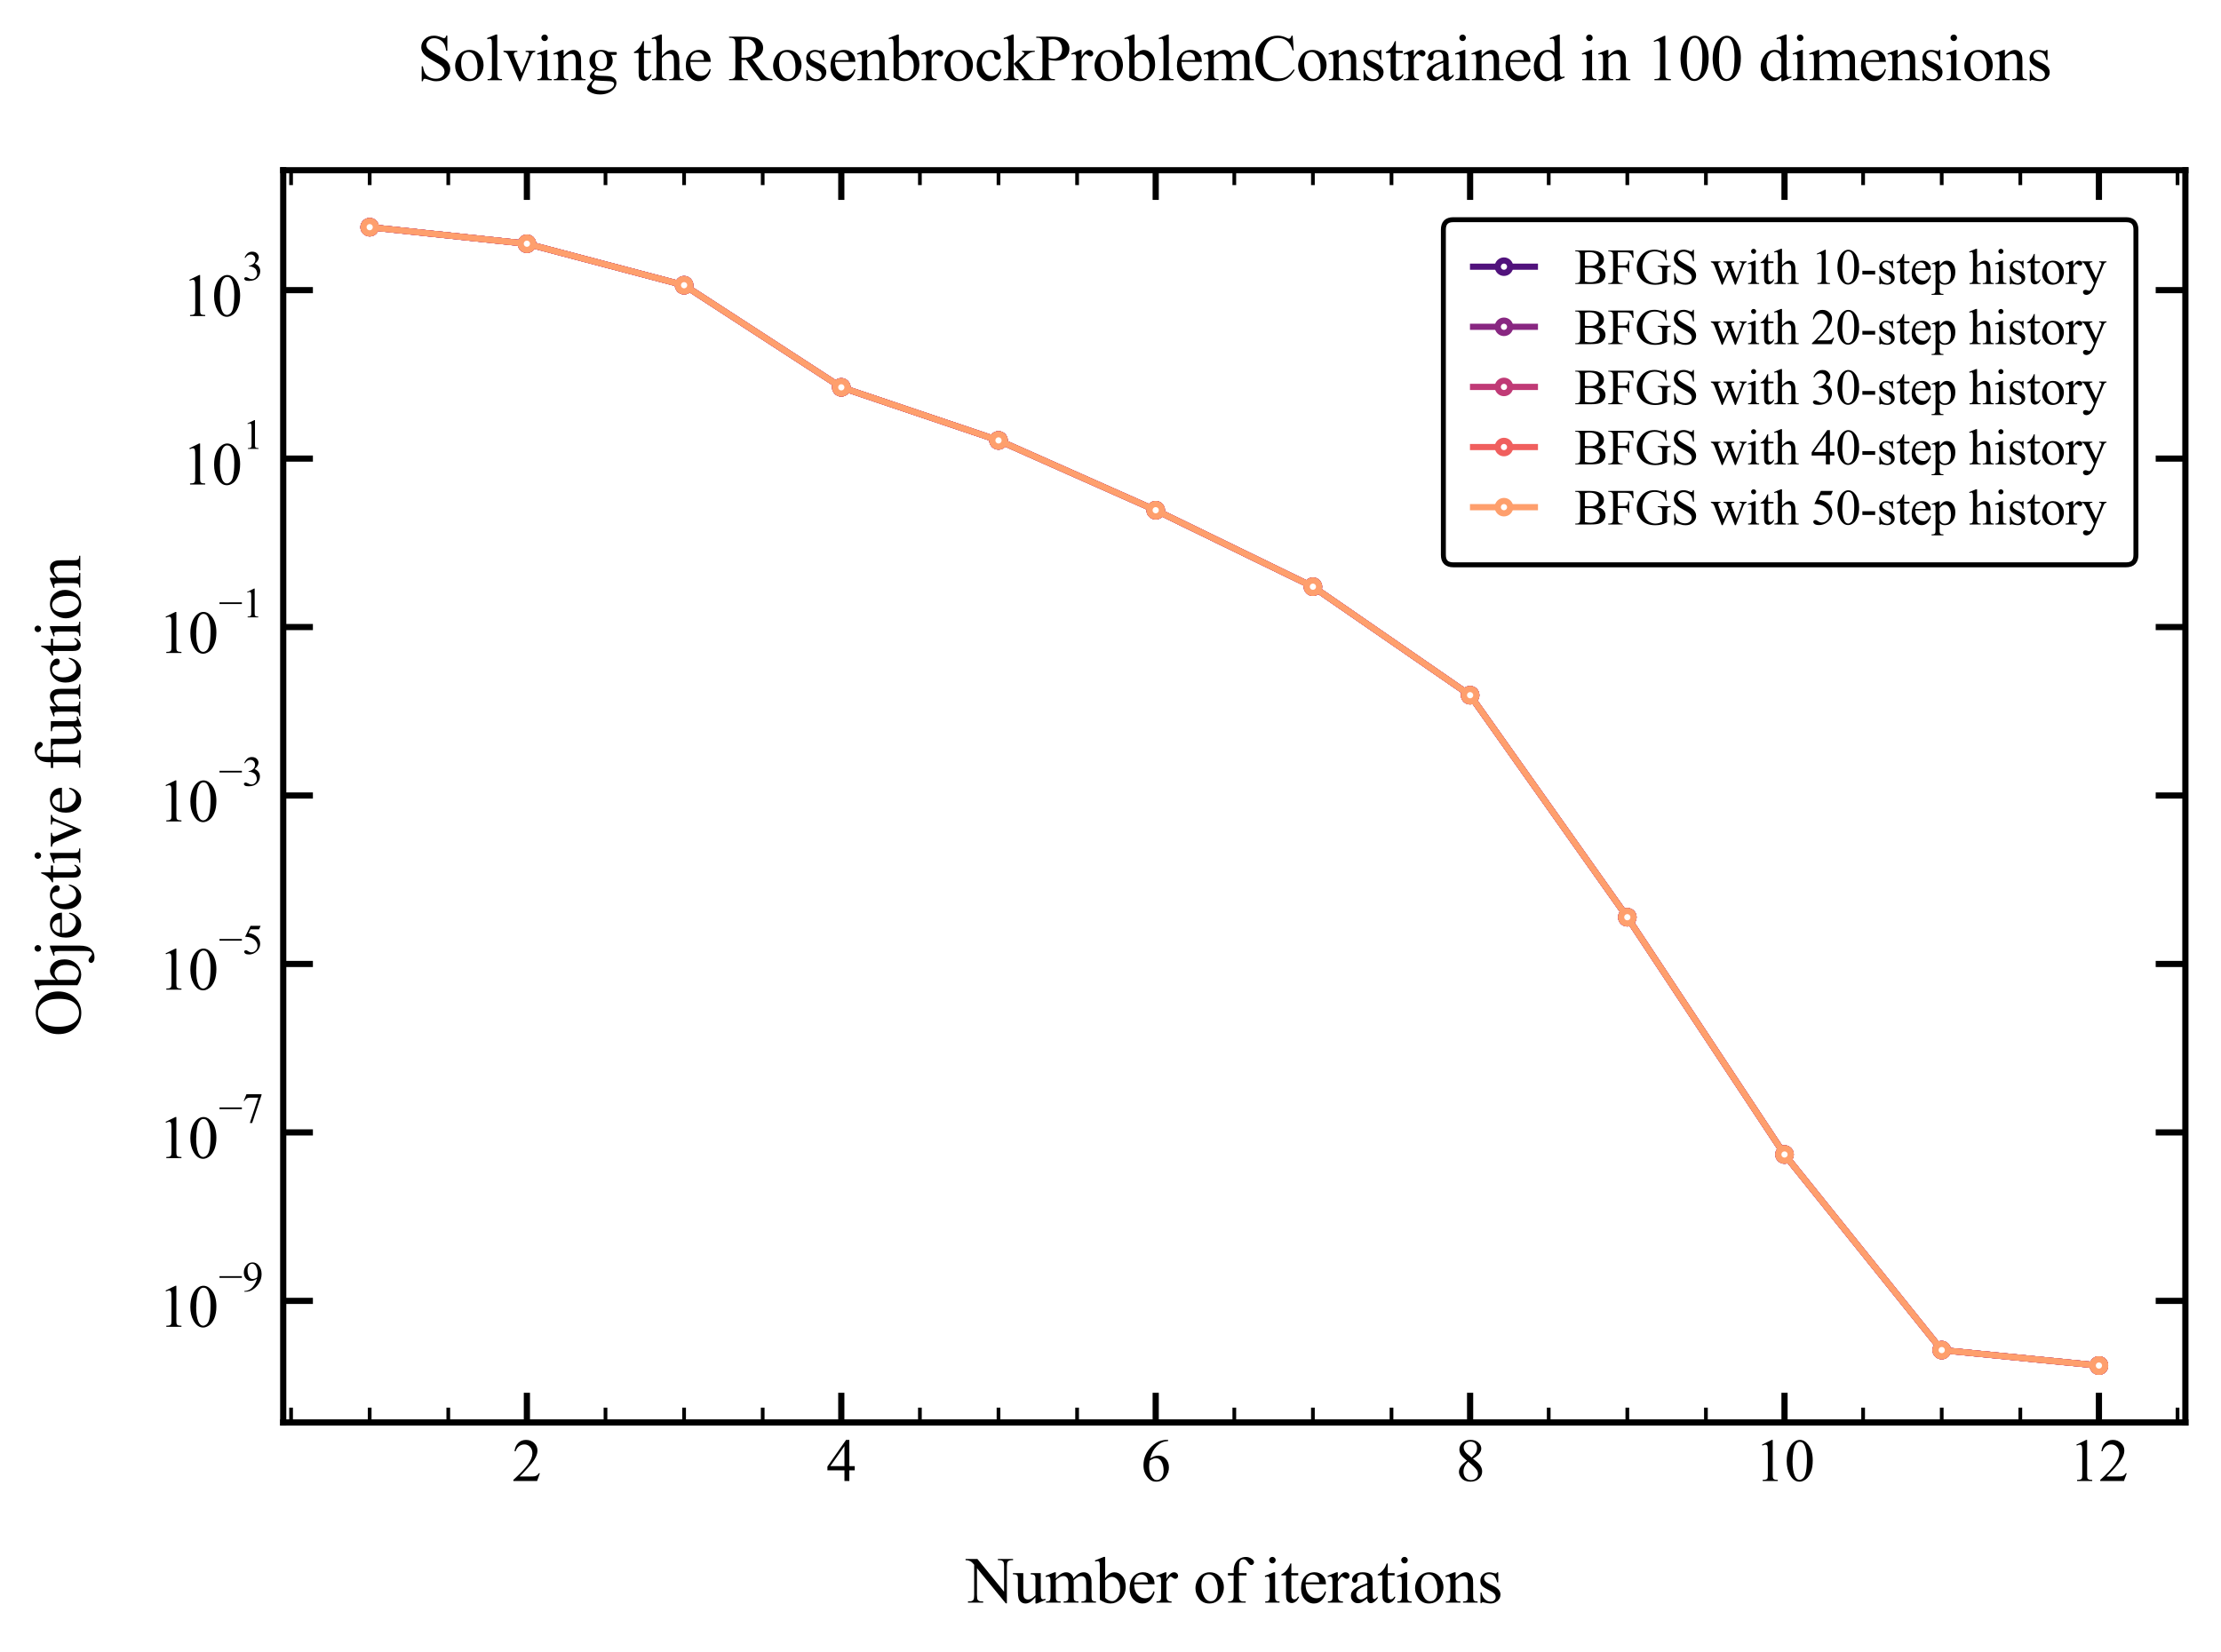 <?xml version="1.0" encoding="utf-8" standalone="no"?>
<!DOCTYPE svg PUBLIC "-//W3C//DTD SVG 1.1//EN"
  "http://www.w3.org/Graphics/SVG/1.1/DTD/svg11.dtd">
<svg xmlns:xlink="http://www.w3.org/1999/xlink" width="449.011pt" height="334.054pt" viewBox="0 0 449.011 334.054" xmlns="http://www.w3.org/2000/svg" version="1.1">
 <defs>
  <style type="text/css">*{stroke-linejoin: round; stroke-linecap: butt}</style>
 </defs>
 <g id="figure_1">
  <g id="patch_1">
   <path d="M 0 334.054 
L 449.011 334.054 
L 449.011 0 
L 0 0 
z
" style="fill: #ffffff"/>
  </g>
  <g id="axes_1">
   <g id="patch_2">
    <path d="M 57.258 287.647 
L 441.811 287.647 
L 441.811 34.427 
L 57.258 34.427 
z
" style="fill: #ffffff"/>
   </g>
   <g id="matplotlib.axis_1">
    <g id="xtick_1">
     <g id="line2d_1">
      <defs>
       <path id="m6a35570ad9" d="M 0 0 
L 0 -6 
" style="stroke: #000000; stroke-width: 1.25"/>
      </defs>
      <g>
       <use xlink:href="#m6a35570ad9" x="106.519" y="287.647" style="fill: #ffffff; stroke: #000000; stroke-width: 1.25"/>
      </g>
     </g>
     <g id="line2d_2">
      <defs>
       <path id="mc806678c33" d="M 0 0 
L 0 6 
" style="stroke: #000000; stroke-width: 1.25"/>
      </defs>
      <g>
       <use xlink:href="#mc806678c33" x="106.519" y="34.427" style="fill: #ffffff; stroke: #000000; stroke-width: 1.25"/>
      </g>
     </g>
     <g id="text_1">
      <!-- 2 -->
      <g transform="translate(103.519 299.479) scale(0.12 -0.12)">
       <defs>
        <path id="TimesNewRomanPSMT-32" d="M 2934 816 
L 2638 0 
L 138 0 
L 138 116 
Q 1241 1122 1691 1759 
Q 2141 2397 2141 2925 
Q 2141 3328 1894 3587 
Q 1647 3847 1303 3847 
Q 991 3847 742 3664 
Q 494 3481 375 3128 
L 259 3128 
Q 338 3706 661 4015 
Q 984 4325 1469 4325 
Q 1984 4325 2329 3994 
Q 2675 3663 2675 3213 
Q 2675 2891 2525 2569 
Q 2294 2063 1775 1497 
Q 997 647 803 472 
L 1909 472 
Q 2247 472 2383 497 
Q 2519 522 2628 598 
Q 2738 675 2819 816 
L 2934 816 
z
" transform="scale(0.016)"/>
       </defs>
       <use xlink:href="#TimesNewRomanPSMT-32"/>
      </g>
     </g>
    </g>
    <g id="xtick_2">
     <g id="line2d_3">
      <g>
       <use xlink:href="#m6a35570ad9" x="170.082" y="287.647" style="fill: #ffffff; stroke: #000000; stroke-width: 1.25"/>
      </g>
     </g>
     <g id="line2d_4">
      <g>
       <use xlink:href="#mc806678c33" x="170.082" y="34.427" style="fill: #ffffff; stroke: #000000; stroke-width: 1.25"/>
      </g>
     </g>
     <g id="text_2">
      <!-- 4 -->
      <g transform="translate(167.082 299.479) scale(0.12 -0.12)">
       <defs>
        <path id="TimesNewRomanPSMT-34" d="M 2978 1563 
L 2978 1119 
L 2409 1119 
L 2409 0 
L 1894 0 
L 1894 1119 
L 100 1119 
L 100 1519 
L 2066 4325 
L 2409 4325 
L 2409 1563 
L 2978 1563 
z
M 1894 1563 
L 1894 3666 
L 406 1563 
L 1894 1563 
z
" transform="scale(0.016)"/>
       </defs>
       <use xlink:href="#TimesNewRomanPSMT-34"/>
      </g>
     </g>
    </g>
    <g id="xtick_3">
     <g id="line2d_5">
      <g>
       <use xlink:href="#m6a35570ad9" x="233.644" y="287.647" style="fill: #ffffff; stroke: #000000; stroke-width: 1.25"/>
      </g>
     </g>
     <g id="line2d_6">
      <g>
       <use xlink:href="#mc806678c33" x="233.644" y="34.427" style="fill: #ffffff; stroke: #000000; stroke-width: 1.25"/>
      </g>
     </g>
     <g id="text_3">
      <!-- 6 -->
      <g transform="translate(230.644 299.479) scale(0.12 -0.12)">
       <defs>
        <path id="TimesNewRomanPSMT-36" d="M 2869 4325 
L 2869 4209 
Q 2456 4169 2195 4045 
Q 1934 3922 1679 3669 
Q 1425 3416 1258 3105 
Q 1091 2794 978 2366 
Q 1428 2675 1881 2675 
Q 2316 2675 2634 2325 
Q 2953 1975 2953 1425 
Q 2953 894 2631 456 
Q 2244 -75 1606 -75 
Q 1172 -75 869 213 
Q 275 772 275 1663 
Q 275 2231 503 2743 
Q 731 3256 1154 3653 
Q 1578 4050 1965 4187 
Q 2353 4325 2688 4325 
L 2869 4325 
z
M 925 2138 
Q 869 1716 869 1456 
Q 869 1156 980 804 
Q 1091 453 1309 247 
Q 1469 100 1697 100 
Q 1969 100 2183 356 
Q 2397 613 2397 1088 
Q 2397 1622 2184 2012 
Q 1972 2403 1581 2403 
Q 1463 2403 1327 2353 
Q 1191 2303 925 2138 
z
" transform="scale(0.016)"/>
       </defs>
       <use xlink:href="#TimesNewRomanPSMT-36"/>
      </g>
     </g>
    </g>
    <g id="xtick_4">
     <g id="line2d_7">
      <g>
       <use xlink:href="#m6a35570ad9" x="297.206" y="287.647" style="fill: #ffffff; stroke: #000000; stroke-width: 1.25"/>
      </g>
     </g>
     <g id="line2d_8">
      <g>
       <use xlink:href="#mc806678c33" x="297.206" y="34.427" style="fill: #ffffff; stroke: #000000; stroke-width: 1.25"/>
      </g>
     </g>
     <g id="text_4">
      <!-- 8 -->
      <g transform="translate(294.206 299.479) scale(0.12 -0.12)">
       <defs>
        <path id="TimesNewRomanPSMT-38" d="M 1228 2134 
Q 725 2547 579 2797 
Q 434 3047 434 3316 
Q 434 3728 753 4026 
Q 1072 4325 1600 4325 
Q 2113 4325 2425 4047 
Q 2738 3769 2738 3413 
Q 2738 3175 2569 2928 
Q 2400 2681 1866 2347 
Q 2416 1922 2594 1678 
Q 2831 1359 2831 1006 
Q 2831 559 2490 242 
Q 2150 -75 1597 -75 
Q 994 -75 656 303 
Q 388 606 388 966 
Q 388 1247 577 1523 
Q 766 1800 1228 2134 
z
M 1719 2469 
Q 2094 2806 2194 3001 
Q 2294 3197 2294 3444 
Q 2294 3772 2109 3958 
Q 1925 4144 1606 4144 
Q 1288 4144 1088 3959 
Q 888 3775 888 3528 
Q 888 3366 970 3203 
Q 1053 3041 1206 2894 
L 1719 2469 
z
M 1375 2016 
Q 1116 1797 991 1539 
Q 866 1281 866 981 
Q 866 578 1086 336 
Q 1306 94 1647 94 
Q 1984 94 2187 284 
Q 2391 475 2391 747 
Q 2391 972 2272 1150 
Q 2050 1481 1375 2016 
z
" transform="scale(0.016)"/>
       </defs>
       <use xlink:href="#TimesNewRomanPSMT-38"/>
      </g>
     </g>
    </g>
    <g id="xtick_5">
     <g id="line2d_9">
      <g>
       <use xlink:href="#m6a35570ad9" x="360.769" y="287.647" style="fill: #ffffff; stroke: #000000; stroke-width: 1.25"/>
      </g>
     </g>
     <g id="line2d_10">
      <g>
       <use xlink:href="#mc806678c33" x="360.769" y="34.427" style="fill: #ffffff; stroke: #000000; stroke-width: 1.25"/>
      </g>
     </g>
     <g id="text_5">
      <!-- 10 -->
      <g transform="translate(354.769 299.479) scale(0.12 -0.12)">
       <defs>
        <path id="TimesNewRomanPSMT-31" d="M 750 3822 
L 1781 4325 
L 1884 4325 
L 1884 747 
Q 1884 391 1914 303 
Q 1944 216 2037 169 
Q 2131 122 2419 116 
L 2419 0 
L 825 0 
L 825 116 
Q 1125 122 1212 167 
Q 1300 213 1334 289 
Q 1369 366 1369 747 
L 1369 3034 
Q 1369 3497 1338 3628 
Q 1316 3728 1258 3775 
Q 1200 3822 1119 3822 
Q 1003 3822 797 3725 
L 750 3822 
z
" transform="scale(0.016)"/>
        <path id="TimesNewRomanPSMT-30" d="M 231 2094 
Q 231 2819 450 3342 
Q 669 3866 1031 4122 
Q 1313 4325 1613 4325 
Q 2100 4325 2488 3828 
Q 2972 3213 2972 2159 
Q 2972 1422 2759 906 
Q 2547 391 2217 158 
Q 1888 -75 1581 -75 
Q 975 -75 572 641 
Q 231 1244 231 2094 
z
M 844 2016 
Q 844 1141 1059 588 
Q 1238 122 1591 122 
Q 1759 122 1940 273 
Q 2122 425 2216 781 
Q 2359 1319 2359 2297 
Q 2359 3022 2209 3506 
Q 2097 3866 1919 4016 
Q 1791 4119 1609 4119 
Q 1397 4119 1231 3928 
Q 1006 3669 925 3112 
Q 844 2556 844 2016 
z
" transform="scale(0.016)"/>
       </defs>
       <use xlink:href="#TimesNewRomanPSMT-31"/>
       <use xlink:href="#TimesNewRomanPSMT-30" x="50"/>
      </g>
     </g>
    </g>
    <g id="xtick_6">
     <g id="line2d_11">
      <g>
       <use xlink:href="#m6a35570ad9" x="424.331" y="287.647" style="fill: #ffffff; stroke: #000000; stroke-width: 1.25"/>
      </g>
     </g>
     <g id="line2d_12">
      <g>
       <use xlink:href="#mc806678c33" x="424.331" y="34.427" style="fill: #ffffff; stroke: #000000; stroke-width: 1.25"/>
      </g>
     </g>
     <g id="text_6">
      <!-- 12 -->
      <g transform="translate(418.331 299.479) scale(0.12 -0.12)">
       <use xlink:href="#TimesNewRomanPSMT-31"/>
       <use xlink:href="#TimesNewRomanPSMT-32" x="50"/>
      </g>
     </g>
    </g>
    <g id="xtick_7">
     <g id="line2d_13">
      <defs>
       <path id="m67f675f99e" d="M 0 0 
L 0 -3 
" style="stroke: #000000; stroke-width: 0.75"/>
      </defs>
      <g>
       <use xlink:href="#m67f675f99e" x="58.847" y="287.647" style="fill: #ffffff; stroke: #000000; stroke-width: 0.75"/>
      </g>
     </g>
     <g id="line2d_14">
      <defs>
       <path id="m4cd900d1c8" d="M 0 0 
L 0 3 
" style="stroke: #000000; stroke-width: 0.75"/>
      </defs>
      <g>
       <use xlink:href="#m4cd900d1c8" x="58.847" y="34.427" style="fill: #ffffff; stroke: #000000; stroke-width: 0.75"/>
      </g>
     </g>
    </g>
    <g id="xtick_8">
     <g id="line2d_15">
      <g>
       <use xlink:href="#m67f675f99e" x="74.738" y="287.647" style="fill: #ffffff; stroke: #000000; stroke-width: 0.75"/>
      </g>
     </g>
     <g id="line2d_16">
      <g>
       <use xlink:href="#m4cd900d1c8" x="74.738" y="34.427" style="fill: #ffffff; stroke: #000000; stroke-width: 0.75"/>
      </g>
     </g>
    </g>
    <g id="xtick_9">
     <g id="line2d_17">
      <g>
       <use xlink:href="#m67f675f99e" x="90.628" y="287.647" style="fill: #ffffff; stroke: #000000; stroke-width: 0.75"/>
      </g>
     </g>
     <g id="line2d_18">
      <g>
       <use xlink:href="#m4cd900d1c8" x="90.628" y="34.427" style="fill: #ffffff; stroke: #000000; stroke-width: 0.75"/>
      </g>
     </g>
    </g>
    <g id="xtick_10">
     <g id="line2d_19">
      <g>
       <use xlink:href="#m67f675f99e" x="122.41" y="287.647" style="fill: #ffffff; stroke: #000000; stroke-width: 0.75"/>
      </g>
     </g>
     <g id="line2d_20">
      <g>
       <use xlink:href="#m4cd900d1c8" x="122.41" y="34.427" style="fill: #ffffff; stroke: #000000; stroke-width: 0.75"/>
      </g>
     </g>
    </g>
    <g id="xtick_11">
     <g id="line2d_21">
      <g>
       <use xlink:href="#m67f675f99e" x="138.3" y="287.647" style="fill: #ffffff; stroke: #000000; stroke-width: 0.75"/>
      </g>
     </g>
     <g id="line2d_22">
      <g>
       <use xlink:href="#m4cd900d1c8" x="138.3" y="34.427" style="fill: #ffffff; stroke: #000000; stroke-width: 0.75"/>
      </g>
     </g>
    </g>
    <g id="xtick_12">
     <g id="line2d_23">
      <g>
       <use xlink:href="#m67f675f99e" x="154.191" y="287.647" style="fill: #ffffff; stroke: #000000; stroke-width: 0.75"/>
      </g>
     </g>
     <g id="line2d_24">
      <g>
       <use xlink:href="#m4cd900d1c8" x="154.191" y="34.427" style="fill: #ffffff; stroke: #000000; stroke-width: 0.75"/>
      </g>
     </g>
    </g>
    <g id="xtick_13">
     <g id="line2d_25">
      <g>
       <use xlink:href="#m67f675f99e" x="185.972" y="287.647" style="fill: #ffffff; stroke: #000000; stroke-width: 0.75"/>
      </g>
     </g>
     <g id="line2d_26">
      <g>
       <use xlink:href="#m4cd900d1c8" x="185.972" y="34.427" style="fill: #ffffff; stroke: #000000; stroke-width: 0.75"/>
      </g>
     </g>
    </g>
    <g id="xtick_14">
     <g id="line2d_27">
      <g>
       <use xlink:href="#m67f675f99e" x="201.863" y="287.647" style="fill: #ffffff; stroke: #000000; stroke-width: 0.75"/>
      </g>
     </g>
     <g id="line2d_28">
      <g>
       <use xlink:href="#m4cd900d1c8" x="201.863" y="34.427" style="fill: #ffffff; stroke: #000000; stroke-width: 0.75"/>
      </g>
     </g>
    </g>
    <g id="xtick_15">
     <g id="line2d_29">
      <g>
       <use xlink:href="#m67f675f99e" x="217.753" y="287.647" style="fill: #ffffff; stroke: #000000; stroke-width: 0.75"/>
      </g>
     </g>
     <g id="line2d_30">
      <g>
       <use xlink:href="#m4cd900d1c8" x="217.753" y="34.427" style="fill: #ffffff; stroke: #000000; stroke-width: 0.75"/>
      </g>
     </g>
    </g>
    <g id="xtick_16">
     <g id="line2d_31">
      <g>
       <use xlink:href="#m67f675f99e" x="249.535" y="287.647" style="fill: #ffffff; stroke: #000000; stroke-width: 0.75"/>
      </g>
     </g>
     <g id="line2d_32">
      <g>
       <use xlink:href="#m4cd900d1c8" x="249.535" y="34.427" style="fill: #ffffff; stroke: #000000; stroke-width: 0.75"/>
      </g>
     </g>
    </g>
    <g id="xtick_17">
     <g id="line2d_33">
      <g>
       <use xlink:href="#m67f675f99e" x="265.425" y="287.647" style="fill: #ffffff; stroke: #000000; stroke-width: 0.75"/>
      </g>
     </g>
     <g id="line2d_34">
      <g>
       <use xlink:href="#m4cd900d1c8" x="265.425" y="34.427" style="fill: #ffffff; stroke: #000000; stroke-width: 0.75"/>
      </g>
     </g>
    </g>
    <g id="xtick_18">
     <g id="line2d_35">
      <g>
       <use xlink:href="#m67f675f99e" x="281.316" y="287.647" style="fill: #ffffff; stroke: #000000; stroke-width: 0.75"/>
      </g>
     </g>
     <g id="line2d_36">
      <g>
       <use xlink:href="#m4cd900d1c8" x="281.316" y="34.427" style="fill: #ffffff; stroke: #000000; stroke-width: 0.75"/>
      </g>
     </g>
    </g>
    <g id="xtick_19">
     <g id="line2d_37">
      <g>
       <use xlink:href="#m67f675f99e" x="313.097" y="287.647" style="fill: #ffffff; stroke: #000000; stroke-width: 0.75"/>
      </g>
     </g>
     <g id="line2d_38">
      <g>
       <use xlink:href="#m4cd900d1c8" x="313.097" y="34.427" style="fill: #ffffff; stroke: #000000; stroke-width: 0.75"/>
      </g>
     </g>
    </g>
    <g id="xtick_20">
     <g id="line2d_39">
      <g>
       <use xlink:href="#m67f675f99e" x="328.988" y="287.647" style="fill: #ffffff; stroke: #000000; stroke-width: 0.75"/>
      </g>
     </g>
     <g id="line2d_40">
      <g>
       <use xlink:href="#m4cd900d1c8" x="328.988" y="34.427" style="fill: #ffffff; stroke: #000000; stroke-width: 0.75"/>
      </g>
     </g>
    </g>
    <g id="xtick_21">
     <g id="line2d_41">
      <g>
       <use xlink:href="#m67f675f99e" x="344.878" y="287.647" style="fill: #ffffff; stroke: #000000; stroke-width: 0.75"/>
      </g>
     </g>
     <g id="line2d_42">
      <g>
       <use xlink:href="#m4cd900d1c8" x="344.878" y="34.427" style="fill: #ffffff; stroke: #000000; stroke-width: 0.75"/>
      </g>
     </g>
    </g>
    <g id="xtick_22">
     <g id="line2d_43">
      <g>
       <use xlink:href="#m67f675f99e" x="376.66" y="287.647" style="fill: #ffffff; stroke: #000000; stroke-width: 0.75"/>
      </g>
     </g>
     <g id="line2d_44">
      <g>
       <use xlink:href="#m4cd900d1c8" x="376.66" y="34.427" style="fill: #ffffff; stroke: #000000; stroke-width: 0.75"/>
      </g>
     </g>
    </g>
    <g id="xtick_23">
     <g id="line2d_45">
      <g>
       <use xlink:href="#m67f675f99e" x="392.55" y="287.647" style="fill: #ffffff; stroke: #000000; stroke-width: 0.75"/>
      </g>
     </g>
     <g id="line2d_46">
      <g>
       <use xlink:href="#m4cd900d1c8" x="392.55" y="34.427" style="fill: #ffffff; stroke: #000000; stroke-width: 0.75"/>
      </g>
     </g>
    </g>
    <g id="xtick_24">
     <g id="line2d_47">
      <g>
       <use xlink:href="#m67f675f99e" x="408.441" y="287.647" style="fill: #ffffff; stroke: #000000; stroke-width: 0.75"/>
      </g>
     </g>
     <g id="line2d_48">
      <g>
       <use xlink:href="#m4cd900d1c8" x="408.441" y="34.427" style="fill: #ffffff; stroke: #000000; stroke-width: 0.75"/>
      </g>
     </g>
    </g>
    <g id="xtick_25">
     <g id="line2d_49">
      <g>
       <use xlink:href="#m67f675f99e" x="440.222" y="287.647" style="fill: #ffffff; stroke: #000000; stroke-width: 0.75"/>
      </g>
     </g>
     <g id="line2d_50">
      <g>
       <use xlink:href="#m4cd900d1c8" x="440.222" y="34.427" style="fill: #ffffff; stroke: #000000; stroke-width: 0.75"/>
      </g>
     </g>
    </g>
    <g id="text_7">
     <!-- Number of iterations -->
     <g transform="translate(195.383 324.073) scale(0.13 -0.13)">
      <defs>
       <path id="TimesNewRomanPSMT-4e" d="M -84 4238 
L 1066 4238 
L 3656 1059 
L 3656 3503 
Q 3656 3894 3569 3991 
Q 3453 4122 3203 4122 
L 3056 4122 
L 3056 4238 
L 4531 4238 
L 4531 4122 
L 4381 4122 
Q 4113 4122 4000 3959 
Q 3931 3859 3931 3503 
L 3931 -69 
L 3819 -69 
L 1025 3344 
L 1025 734 
Q 1025 344 1109 247 
Q 1228 116 1475 116 
L 1625 116 
L 1625 0 
L 150 0 
L 150 116 
L 297 116 
Q 569 116 681 278 
Q 750 378 750 734 
L 750 3681 
Q 566 3897 470 3965 
Q 375 4034 191 4094 
Q 100 4122 -84 4122 
L -84 4238 
z
" transform="scale(0.016)"/>
       <path id="TimesNewRomanPSMT-75" d="M 2709 2863 
L 2709 1128 
Q 2709 631 2732 520 
Q 2756 409 2807 365 
Q 2859 322 2928 322 
Q 3025 322 3147 375 
L 3191 266 
L 2334 -88 
L 2194 -88 
L 2194 519 
Q 1825 119 1631 15 
Q 1438 -88 1222 -88 
Q 981 -88 804 51 
Q 628 191 559 409 
Q 491 628 491 1028 
L 491 2306 
Q 491 2509 447 2587 
Q 403 2666 317 2708 
Q 231 2750 6 2747 
L 6 2863 
L 1009 2863 
L 1009 947 
Q 1009 547 1148 422 
Q 1288 297 1484 297 
Q 1619 297 1789 381 
Q 1959 466 2194 703 
L 2194 2325 
Q 2194 2569 2105 2655 
Q 2016 2741 1734 2747 
L 1734 2863 
L 2709 2863 
z
" transform="scale(0.016)"/>
       <path id="TimesNewRomanPSMT-6d" d="M 1050 2338 
Q 1363 2650 1419 2697 
Q 1559 2816 1721 2881 
Q 1884 2947 2044 2947 
Q 2313 2947 2506 2790 
Q 2700 2634 2766 2338 
Q 3088 2713 3309 2830 
Q 3531 2947 3766 2947 
Q 3994 2947 4170 2830 
Q 4347 2713 4450 2447 
Q 4519 2266 4519 1878 
L 4519 647 
Q 4519 378 4559 278 
Q 4591 209 4675 161 
Q 4759 113 4950 113 
L 4950 0 
L 3538 0 
L 3538 113 
L 3597 113 
Q 3781 113 3884 184 
Q 3956 234 3988 344 
Q 4000 397 4000 647 
L 4000 1878 
Q 4000 2228 3916 2372 
Q 3794 2572 3525 2572 
Q 3359 2572 3192 2489 
Q 3025 2406 2788 2181 
L 2781 2147 
L 2788 2013 
L 2788 647 
Q 2788 353 2820 281 
Q 2853 209 2943 161 
Q 3034 113 3253 113 
L 3253 0 
L 1806 0 
L 1806 113 
Q 2044 113 2133 169 
Q 2222 225 2256 338 
Q 2272 391 2272 647 
L 2272 1878 
Q 2272 2228 2169 2381 
Q 2031 2581 1784 2581 
Q 1616 2581 1450 2491 
Q 1191 2353 1050 2181 
L 1050 647 
Q 1050 366 1089 281 
Q 1128 197 1204 155 
Q 1281 113 1516 113 
L 1516 0 
L 100 0 
L 100 113 
Q 297 113 375 155 
Q 453 197 493 289 
Q 534 381 534 647 
L 534 1741 
Q 534 2213 506 2350 
Q 484 2453 437 2492 
Q 391 2531 309 2531 
Q 222 2531 100 2484 
L 53 2597 
L 916 2947 
L 1050 2947 
L 1050 2338 
z
" transform="scale(0.016)"/>
       <path id="TimesNewRomanPSMT-62" d="M 984 2369 
Q 1400 2947 1881 2947 
Q 2322 2947 2650 2570 
Q 2978 2194 2978 1541 
Q 2978 778 2472 313 
Q 2038 -88 1503 -88 
Q 1253 -88 995 3 
Q 738 94 469 275 
L 469 3241 
Q 469 3728 445 3840 
Q 422 3953 372 3993 
Q 322 4034 247 4034 
Q 159 4034 28 3984 
L -16 4094 
L 844 4444 
L 984 4444 
L 984 2369 
z
M 984 2169 
L 984 456 
Q 1144 300 1314 220 
Q 1484 141 1663 141 
Q 1947 141 2192 453 
Q 2438 766 2438 1363 
Q 2438 1913 2192 2208 
Q 1947 2503 1634 2503 
Q 1469 2503 1303 2419 
Q 1178 2356 984 2169 
z
" transform="scale(0.016)"/>
       <path id="TimesNewRomanPSMT-65" d="M 681 1784 
Q 678 1147 991 784 
Q 1303 422 1725 422 
Q 2006 422 2214 576 
Q 2422 731 2563 1106 
L 2659 1044 
Q 2594 616 2278 264 
Q 1963 -88 1488 -88 
Q 972 -88 605 314 
Q 238 716 238 1394 
Q 238 2128 614 2539 
Q 991 2950 1559 2950 
Q 2041 2950 2350 2633 
Q 2659 2316 2659 1784 
L 681 1784 
z
M 681 1966 
L 2006 1966 
Q 1991 2241 1941 2353 
Q 1863 2528 1708 2628 
Q 1553 2728 1384 2728 
Q 1125 2728 920 2526 
Q 716 2325 681 1966 
z
" transform="scale(0.016)"/>
       <path id="TimesNewRomanPSMT-72" d="M 1038 2947 
L 1038 2303 
Q 1397 2947 1775 2947 
Q 1947 2947 2059 2842 
Q 2172 2738 2172 2600 
Q 2172 2478 2090 2393 
Q 2009 2309 1897 2309 
Q 1788 2309 1652 2417 
Q 1516 2525 1450 2525 
Q 1394 2525 1328 2463 
Q 1188 2334 1038 2041 
L 1038 669 
Q 1038 431 1097 309 
Q 1138 225 1241 169 
Q 1344 113 1538 113 
L 1538 0 
L 72 0 
L 72 113 
Q 291 113 397 181 
Q 475 231 506 341 
Q 522 394 522 644 
L 522 1753 
Q 522 2253 501 2348 
Q 481 2444 426 2487 
Q 372 2531 291 2531 
Q 194 2531 72 2484 
L 41 2597 
L 906 2947 
L 1038 2947 
z
" transform="scale(0.016)"/>
       <path id="TimesNewRomanPSMT-20" transform="scale(0.016)"/>
       <path id="TimesNewRomanPSMT-6f" d="M 1600 2947 
Q 2250 2947 2644 2453 
Q 2978 2031 2978 1484 
Q 2978 1100 2793 706 
Q 2609 313 2286 112 
Q 1963 -88 1566 -88 
Q 919 -88 538 428 
Q 216 863 216 1403 
Q 216 1797 411 2186 
Q 606 2575 925 2761 
Q 1244 2947 1600 2947 
z
M 1503 2744 
Q 1338 2744 1170 2645 
Q 1003 2547 900 2300 
Q 797 2053 797 1666 
Q 797 1041 1045 587 
Q 1294 134 1700 134 
Q 2003 134 2200 384 
Q 2397 634 2397 1244 
Q 2397 2006 2069 2444 
Q 1847 2744 1503 2744 
z
" transform="scale(0.016)"/>
       <path id="TimesNewRomanPSMT-66" d="M 1319 2638 
L 1319 756 
Q 1319 356 1406 250 
Q 1522 113 1716 113 
L 1975 113 
L 1975 0 
L 266 0 
L 266 113 
L 394 113 
Q 519 113 622 175 
Q 725 238 764 344 
Q 803 450 803 756 
L 803 2638 
L 247 2638 
L 247 2863 
L 803 2863 
L 803 3050 
Q 803 3478 940 3775 
Q 1078 4072 1361 4255 
Q 1644 4438 1997 4438 
Q 2325 4438 2600 4225 
Q 2781 4084 2781 3909 
Q 2781 3816 2700 3733 
Q 2619 3650 2525 3650 
Q 2453 3650 2373 3701 
Q 2294 3753 2178 3923 
Q 2063 4094 1966 4153 
Q 1869 4213 1750 4213 
Q 1606 4213 1506 4136 
Q 1406 4059 1362 3898 
Q 1319 3738 1319 3069 
L 1319 2863 
L 2056 2863 
L 2056 2638 
L 1319 2638 
z
" transform="scale(0.016)"/>
       <path id="TimesNewRomanPSMT-69" d="M 928 4444 
Q 1059 4444 1151 4351 
Q 1244 4259 1244 4128 
Q 1244 3997 1151 3903 
Q 1059 3809 928 3809 
Q 797 3809 703 3903 
Q 609 3997 609 4128 
Q 609 4259 701 4351 
Q 794 4444 928 4444 
z
M 1188 2947 
L 1188 647 
Q 1188 378 1227 289 
Q 1266 200 1342 156 
Q 1419 113 1622 113 
L 1622 0 
L 231 0 
L 231 113 
Q 441 113 512 153 
Q 584 194 626 287 
Q 669 381 669 647 
L 669 1750 
Q 669 2216 641 2353 
Q 619 2453 572 2492 
Q 525 2531 444 2531 
Q 356 2531 231 2484 
L 188 2597 
L 1050 2947 
L 1188 2947 
z
" transform="scale(0.016)"/>
       <path id="TimesNewRomanPSMT-74" d="M 1031 3803 
L 1031 2863 
L 1700 2863 
L 1700 2644 
L 1031 2644 
L 1031 788 
Q 1031 509 1111 412 
Q 1191 316 1316 316 
Q 1419 316 1516 380 
Q 1613 444 1666 569 
L 1788 569 
Q 1678 263 1478 108 
Q 1278 -47 1066 -47 
Q 922 -47 784 33 
Q 647 113 581 261 
Q 516 409 516 719 
L 516 2644 
L 63 2644 
L 63 2747 
Q 234 2816 414 2980 
Q 594 3144 734 3369 
Q 806 3488 934 3803 
L 1031 3803 
z
" transform="scale(0.016)"/>
       <path id="TimesNewRomanPSMT-61" d="M 1822 413 
Q 1381 72 1269 19 
Q 1100 -59 909 -59 
Q 613 -59 420 144 
Q 228 347 228 678 
Q 228 888 322 1041 
Q 450 1253 767 1440 
Q 1084 1628 1822 1897 
L 1822 2009 
Q 1822 2438 1686 2597 
Q 1550 2756 1291 2756 
Q 1094 2756 978 2650 
Q 859 2544 859 2406 
L 866 2225 
Q 866 2081 792 2003 
Q 719 1925 600 1925 
Q 484 1925 411 2006 
Q 338 2088 338 2228 
Q 338 2497 613 2722 
Q 888 2947 1384 2947 
Q 1766 2947 2009 2819 
Q 2194 2722 2281 2516 
Q 2338 2381 2338 1966 
L 2338 994 
Q 2338 584 2353 492 
Q 2369 400 2405 369 
Q 2441 338 2488 338 
Q 2538 338 2575 359 
Q 2641 400 2828 588 
L 2828 413 
Q 2478 -56 2159 -56 
Q 2006 -56 1915 50 
Q 1825 156 1822 413 
z
M 1822 616 
L 1822 1706 
Q 1350 1519 1213 1441 
Q 966 1303 859 1153 
Q 753 1003 753 825 
Q 753 600 887 451 
Q 1022 303 1197 303 
Q 1434 303 1822 616 
z
" transform="scale(0.016)"/>
       <path id="TimesNewRomanPSMT-6e" d="M 1034 2341 
Q 1538 2947 1994 2947 
Q 2228 2947 2397 2830 
Q 2566 2713 2666 2444 
Q 2734 2256 2734 1869 
L 2734 647 
Q 2734 375 2778 278 
Q 2813 200 2889 156 
Q 2966 113 3172 113 
L 3172 0 
L 1756 0 
L 1756 113 
L 1816 113 
Q 2016 113 2095 173 
Q 2175 234 2206 353 
Q 2219 400 2219 647 
L 2219 1819 
Q 2219 2209 2117 2386 
Q 2016 2563 1775 2563 
Q 1403 2563 1034 2156 
L 1034 647 
Q 1034 356 1069 288 
Q 1113 197 1189 155 
Q 1266 113 1500 113 
L 1500 0 
L 84 0 
L 84 113 
L 147 113 
Q 366 113 442 223 
Q 519 334 519 647 
L 519 1709 
Q 519 2225 495 2337 
Q 472 2450 423 2490 
Q 375 2531 294 2531 
Q 206 2531 84 2484 
L 38 2597 
L 900 2947 
L 1034 2947 
L 1034 2341 
z
" transform="scale(0.016)"/>
       <path id="TimesNewRomanPSMT-73" d="M 2050 2947 
L 2050 1972 
L 1947 1972 
Q 1828 2431 1642 2597 
Q 1456 2763 1169 2763 
Q 950 2763 815 2647 
Q 681 2531 681 2391 
Q 681 2216 781 2091 
Q 878 1963 1175 1819 
L 1631 1597 
Q 2266 1288 2266 781 
Q 2266 391 1970 151 
Q 1675 -88 1309 -88 
Q 1047 -88 709 6 
Q 606 38 541 38 
Q 469 38 428 -44 
L 325 -44 
L 325 978 
L 428 978 
Q 516 541 762 319 
Q 1009 97 1316 97 
Q 1531 97 1667 223 
Q 1803 350 1803 528 
Q 1803 744 1651 891 
Q 1500 1038 1047 1263 
Q 594 1488 453 1669 
Q 313 1847 313 2119 
Q 313 2472 555 2709 
Q 797 2947 1181 2947 
Q 1350 2947 1591 2875 
Q 1750 2828 1803 2828 
Q 1853 2828 1881 2850 
Q 1909 2872 1947 2947 
L 2050 2947 
z
" transform="scale(0.016)"/>
      </defs>
      <use xlink:href="#TimesNewRomanPSMT-4e"/>
      <use xlink:href="#TimesNewRomanPSMT-75" x="72.217"/>
      <use xlink:href="#TimesNewRomanPSMT-6d" x="122.217"/>
      <use xlink:href="#TimesNewRomanPSMT-62" x="200"/>
      <use xlink:href="#TimesNewRomanPSMT-65" x="250"/>
      <use xlink:href="#TimesNewRomanPSMT-72" x="294.385"/>
      <use xlink:href="#TimesNewRomanPSMT-20" x="327.686"/>
      <use xlink:href="#TimesNewRomanPSMT-6f" x="352.686"/>
      <use xlink:href="#TimesNewRomanPSMT-66" x="402.686"/>
      <use xlink:href="#TimesNewRomanPSMT-20" x="435.986"/>
      <use xlink:href="#TimesNewRomanPSMT-69" x="460.986"/>
      <use xlink:href="#TimesNewRomanPSMT-74" x="488.77"/>
      <use xlink:href="#TimesNewRomanPSMT-65" x="516.553"/>
      <use xlink:href="#TimesNewRomanPSMT-72" x="560.938"/>
      <use xlink:href="#TimesNewRomanPSMT-61" x="594.238"/>
      <use xlink:href="#TimesNewRomanPSMT-74" x="638.623"/>
      <use xlink:href="#TimesNewRomanPSMT-69" x="666.406"/>
      <use xlink:href="#TimesNewRomanPSMT-6f" x="694.189"/>
      <use xlink:href="#TimesNewRomanPSMT-6e" x="744.189"/>
      <use xlink:href="#TimesNewRomanPSMT-73" x="794.189"/>
     </g>
    </g>
   </g>
   <g id="matplotlib.axis_2">
    <g id="ytick_1">
     <g id="line2d_51">
      <defs>
       <path id="m04d54e32bc" d="M 0 0 
L 6 0 
" style="stroke: #000000; stroke-width: 1.25"/>
      </defs>
      <g>
       <use xlink:href="#m04d54e32bc" x="57.258" y="263.061" style="fill: #ffffff; stroke: #000000; stroke-width: 1.25"/>
      </g>
     </g>
     <g id="line2d_52">
      <defs>
       <path id="m020acc4951" d="M 0 0 
L -6 0 
" style="stroke: #000000; stroke-width: 1.25"/>
      </defs>
      <g>
       <use xlink:href="#m020acc4951" x="441.811" y="263.061" style="fill: #ffffff; stroke: #000000; stroke-width: 1.25"/>
      </g>
     </g>
     <g id="text_8">
      <!-- $\mathdefault{10^{-9}}$ -->
      <g transform="translate(32.038 268.377) scale(0.12 -0.12)">
       <defs>
        <path id="TimesNewRomanPSMT-2212" d="M 3484 2000 
L 116 2000 
L 116 2256 
L 3484 2256 
L 3484 2000 
z
" transform="scale(0.016)"/>
        <path id="TimesNewRomanPSMT-39" d="M 338 -88 
L 338 28 
Q 744 34 1094 217 
Q 1444 400 1770 856 
Q 2097 1313 2225 1859 
Q 1734 1544 1338 1544 
Q 891 1544 572 1889 
Q 253 2234 253 2806 
Q 253 3363 572 3797 
Q 956 4325 1575 4325 
Q 2097 4325 2469 3894 
Q 2925 3359 2925 2575 
Q 2925 1869 2578 1258 
Q 2231 647 1613 244 
Q 1109 -88 516 -88 
L 338 -88 
z
M 2275 2091 
Q 2331 2497 2331 2741 
Q 2331 3044 2228 3395 
Q 2125 3747 1936 3934 
Q 1747 4122 1506 4122 
Q 1228 4122 1018 3872 
Q 809 3622 809 3128 
Q 809 2469 1088 2097 
Q 1291 1828 1588 1828 
Q 1731 1828 1928 1897 
Q 2125 1966 2275 2091 
z
" transform="scale(0.016)"/>
       </defs>
       <use xlink:href="#TimesNewRomanPSMT-31" transform="translate(0 0.583)"/>
       <use xlink:href="#TimesNewRomanPSMT-30" transform="translate(50 0.583)"/>
       <use xlink:href="#TimesNewRomanPSMT-2212" transform="translate(101.503 60.695) scale(0.7)"/>
       <use xlink:href="#TimesNewRomanPSMT-39" transform="translate(140.98 60.695) scale(0.7)"/>
      </g>
     </g>
    </g>
    <g id="ytick_2">
     <g id="line2d_53">
      <g>
       <use xlink:href="#m04d54e32bc" x="57.258" y="228.996" style="fill: #ffffff; stroke: #000000; stroke-width: 1.25"/>
      </g>
     </g>
     <g id="line2d_54">
      <g>
       <use xlink:href="#m020acc4951" x="441.811" y="228.996" style="fill: #ffffff; stroke: #000000; stroke-width: 1.25"/>
      </g>
     </g>
     <g id="text_9">
      <!-- $\mathdefault{10^{-7}}$ -->
      <g transform="translate(32.038 234.252) scale(0.12 -0.12)">
       <defs>
        <path id="TimesNewRomanPSMT-37" d="M 644 4238 
L 2916 4238 
L 2916 4119 
L 1503 -88 
L 1153 -88 
L 2419 3728 
L 1253 3728 
Q 900 3728 750 3644 
Q 488 3500 328 3200 
L 238 3234 
L 644 4238 
z
" transform="scale(0.016)"/>
       </defs>
       <use xlink:href="#TimesNewRomanPSMT-31" transform="translate(0 0.534)"/>
       <use xlink:href="#TimesNewRomanPSMT-30" transform="translate(50 0.534)"/>
       <use xlink:href="#TimesNewRomanPSMT-2212" transform="translate(101.503 60.647) scale(0.7)"/>
       <use xlink:href="#TimesNewRomanPSMT-37" transform="translate(140.98 60.647) scale(0.7)"/>
      </g>
     </g>
    </g>
    <g id="ytick_3">
     <g id="line2d_55">
      <g>
       <use xlink:href="#m04d54e32bc" x="57.258" y="194.931" style="fill: #ffffff; stroke: #000000; stroke-width: 1.25"/>
      </g>
     </g>
     <g id="line2d_56">
      <g>
       <use xlink:href="#m020acc4951" x="441.811" y="194.931" style="fill: #ffffff; stroke: #000000; stroke-width: 1.25"/>
      </g>
     </g>
     <g id="text_10">
      <!-- $\mathdefault{10^{-5}}$ -->
      <g transform="translate(32.038 200.188) scale(0.12 -0.12)">
       <defs>
        <path id="TimesNewRomanPSMT-35" d="M 2778 4238 
L 2534 3706 
L 1259 3706 
L 981 3138 
Q 1809 3016 2294 2522 
Q 2709 2097 2709 1522 
Q 2709 1188 2573 903 
Q 2438 619 2231 419 
Q 2025 219 1772 97 
Q 1413 -75 1034 -75 
Q 653 -75 479 54 
Q 306 184 306 341 
Q 306 428 378 495 
Q 450 563 559 563 
Q 641 563 702 538 
Q 763 513 909 409 
Q 1144 247 1384 247 
Q 1750 247 2026 523 
Q 2303 800 2303 1197 
Q 2303 1581 2056 1914 
Q 1809 2247 1375 2428 
Q 1034 2569 447 2591 
L 1259 4238 
L 2778 4238 
z
" transform="scale(0.016)"/>
       </defs>
       <use xlink:href="#TimesNewRomanPSMT-31" transform="translate(0 0.534)"/>
       <use xlink:href="#TimesNewRomanPSMT-30" transform="translate(50 0.534)"/>
       <use xlink:href="#TimesNewRomanPSMT-2212" transform="translate(101.503 60.647) scale(0.7)"/>
       <use xlink:href="#TimesNewRomanPSMT-35" transform="translate(140.98 60.647) scale(0.7)"/>
      </g>
     </g>
    </g>
    <g id="ytick_4">
     <g id="line2d_57">
      <g>
       <use xlink:href="#m04d54e32bc" x="57.258" y="160.866" style="fill: #ffffff; stroke: #000000; stroke-width: 1.25"/>
      </g>
     </g>
     <g id="line2d_58">
      <g>
       <use xlink:href="#m020acc4951" x="441.811" y="160.866" style="fill: #ffffff; stroke: #000000; stroke-width: 1.25"/>
      </g>
     </g>
     <g id="text_11">
      <!-- $\mathdefault{10^{-3}}$ -->
      <g transform="translate(32.038 166.183) scale(0.12 -0.12)">
       <defs>
        <path id="TimesNewRomanPSMT-33" d="M 325 3431 
Q 506 3859 782 4092 
Q 1059 4325 1472 4325 
Q 1981 4325 2253 3994 
Q 2459 3747 2459 3466 
Q 2459 3003 1878 2509 
Q 2269 2356 2469 2072 
Q 2669 1788 2669 1403 
Q 2669 853 2319 450 
Q 1863 -75 997 -75 
Q 569 -75 414 31 
Q 259 138 259 259 
Q 259 350 332 419 
Q 406 488 509 488 
Q 588 488 669 463 
Q 722 447 909 348 
Q 1097 250 1169 231 
Q 1284 197 1416 197 
Q 1734 197 1970 444 
Q 2206 691 2206 1028 
Q 2206 1275 2097 1509 
Q 2016 1684 1919 1775 
Q 1784 1900 1550 2001 
Q 1316 2103 1072 2103 
L 972 2103 
L 972 2197 
Q 1219 2228 1467 2375 
Q 1716 2522 1828 2728 
Q 1941 2934 1941 3181 
Q 1941 3503 1739 3701 
Q 1538 3900 1238 3900 
Q 753 3900 428 3381 
L 325 3431 
z
" transform="scale(0.016)"/>
       </defs>
       <use xlink:href="#TimesNewRomanPSMT-31" transform="translate(0 0.583)"/>
       <use xlink:href="#TimesNewRomanPSMT-30" transform="translate(50 0.583)"/>
       <use xlink:href="#TimesNewRomanPSMT-2212" transform="translate(101.503 60.695) scale(0.7)"/>
       <use xlink:href="#TimesNewRomanPSMT-33" transform="translate(140.98 60.695) scale(0.7)"/>
      </g>
     </g>
    </g>
    <g id="ytick_5">
     <g id="line2d_59">
      <g>
       <use xlink:href="#m04d54e32bc" x="57.258" y="126.801" style="fill: #ffffff; stroke: #000000; stroke-width: 1.25"/>
      </g>
     </g>
     <g id="line2d_60">
      <g>
       <use xlink:href="#m020acc4951" x="441.811" y="126.801" style="fill: #ffffff; stroke: #000000; stroke-width: 1.25"/>
      </g>
     </g>
     <g id="text_12">
      <!-- $\mathdefault{10^{-1}}$ -->
      <g transform="translate(32.038 132.118) scale(0.12 -0.12)">
       <use xlink:href="#TimesNewRomanPSMT-31" transform="translate(0 0.583)"/>
       <use xlink:href="#TimesNewRomanPSMT-30" transform="translate(50 0.583)"/>
       <use xlink:href="#TimesNewRomanPSMT-2212" transform="translate(101.503 60.695) scale(0.7)"/>
       <use xlink:href="#TimesNewRomanPSMT-31" transform="translate(140.98 60.695) scale(0.7)"/>
      </g>
     </g>
    </g>
    <g id="ytick_6">
     <g id="line2d_61">
      <g>
       <use xlink:href="#m04d54e32bc" x="57.258" y="92.737" style="fill: #ffffff; stroke: #000000; stroke-width: 1.25"/>
      </g>
     </g>
     <g id="line2d_62">
      <g>
       <use xlink:href="#m020acc4951" x="441.811" y="92.737" style="fill: #ffffff; stroke: #000000; stroke-width: 1.25"/>
      </g>
     </g>
     <g id="text_13">
      <!-- $\mathdefault{10^{1}}$ -->
      <g transform="translate(36.838 98.053) scale(0.12 -0.12)">
       <use xlink:href="#TimesNewRomanPSMT-31" transform="translate(0 0.583)"/>
       <use xlink:href="#TimesNewRomanPSMT-30" transform="translate(50 0.583)"/>
       <use xlink:href="#TimesNewRomanPSMT-31" transform="translate(101.503 60.695) scale(0.7)"/>
      </g>
     </g>
    </g>
    <g id="ytick_7">
     <g id="line2d_63">
      <g>
       <use xlink:href="#m04d54e32bc" x="57.258" y="58.672" style="fill: #ffffff; stroke: #000000; stroke-width: 1.25"/>
      </g>
     </g>
     <g id="line2d_64">
      <g>
       <use xlink:href="#m020acc4951" x="441.811" y="58.672" style="fill: #ffffff; stroke: #000000; stroke-width: 1.25"/>
      </g>
     </g>
     <g id="text_14">
      <!-- $\mathdefault{10^{3}}$ -->
      <g transform="translate(36.838 63.988) scale(0.12 -0.12)">
       <use xlink:href="#TimesNewRomanPSMT-31" transform="translate(0 0.583)"/>
       <use xlink:href="#TimesNewRomanPSMT-30" transform="translate(50 0.583)"/>
       <use xlink:href="#TimesNewRomanPSMT-33" transform="translate(101.503 60.695) scale(0.7)"/>
      </g>
     </g>
    </g>
    <g id="text_15">
     <!-- Objective function -->
     <g transform="translate(16.233 209.591) rotate(-90) scale(0.13 -0.13)">
      <defs>
       <path id="TimesNewRomanPSMT-4f" d="M 2341 4334 
Q 3166 4334 3770 3707 
Q 4375 3081 4375 2144 
Q 4375 1178 3765 540 
Q 3156 -97 2291 -97 
Q 1416 -97 820 525 
Q 225 1147 225 2134 
Q 225 3144 913 3781 
Q 1509 4334 2341 4334 
z
M 2281 4106 
Q 1713 4106 1369 3684 
Q 941 3159 941 2147 
Q 941 1109 1384 550 
Q 1725 125 2284 125 
Q 2881 125 3270 590 
Q 3659 1056 3659 2059 
Q 3659 3147 3231 3681 
Q 2888 4106 2281 4106 
z
" transform="scale(0.016)"/>
       <path id="TimesNewRomanPSMT-6a" d="M 925 4447 
Q 1059 4447 1153 4353 
Q 1247 4259 1247 4125 
Q 1247 3994 1153 3900 
Q 1059 3806 925 3806 
Q 794 3806 700 3900 
Q 606 3994 606 4125 
Q 606 4259 700 4353 
Q 794 4447 925 4447 
z
M 1194 2947 
L 1194 66 
Q 1194 -669 881 -1025 
Q 569 -1381 69 -1381 
Q -216 -1381 -353 -1278 
Q -491 -1175 -491 -1066 
Q -491 -956 -414 -878 
Q -338 -800 -234 -800 
Q -153 -800 -69 -841 
Q -16 -863 136 -998 
Q 288 -1134 391 -1134 
Q 466 -1134 537 -1076 
Q 609 -1019 643 -883 
Q 678 -747 678 -294 
L 678 1744 
Q 678 2216 650 2350 
Q 628 2453 581 2492 
Q 534 2531 453 2531 
Q 366 2531 241 2484 
L 197 2597 
L 1059 2947 
L 1194 2947 
z
" transform="scale(0.016)"/>
       <path id="TimesNewRomanPSMT-63" d="M 2631 1088 
Q 2516 522 2178 217 
Q 1841 -88 1431 -88 
Q 944 -88 581 321 
Q 219 731 219 1428 
Q 219 2103 620 2525 
Q 1022 2947 1584 2947 
Q 2006 2947 2278 2723 
Q 2550 2500 2550 2259 
Q 2550 2141 2473 2067 
Q 2397 1994 2259 1994 
Q 2075 1994 1981 2113 
Q 1928 2178 1911 2362 
Q 1894 2547 1784 2644 
Q 1675 2738 1481 2738 
Q 1169 2738 978 2506 
Q 725 2200 725 1697 
Q 725 1184 976 792 
Q 1228 400 1656 400 
Q 1963 400 2206 609 
Q 2378 753 2541 1131 
L 2631 1088 
z
" transform="scale(0.016)"/>
       <path id="TimesNewRomanPSMT-76" d="M 53 2863 
L 1400 2863 
L 1400 2747 
L 1313 2747 
Q 1191 2747 1127 2687 
Q 1063 2628 1063 2528 
Q 1063 2419 1128 2269 
L 1794 688 
L 2463 2328 
Q 2534 2503 2534 2594 
Q 2534 2638 2509 2666 
Q 2475 2713 2422 2730 
Q 2369 2747 2206 2747 
L 2206 2863 
L 3141 2863 
L 3141 2747 
Q 2978 2734 2916 2681 
Q 2806 2588 2719 2369 
L 1703 -88 
L 1575 -88 
L 553 2328 
Q 484 2497 421 2570 
Q 359 2644 263 2694 
Q 209 2722 53 2747 
L 53 2863 
z
" transform="scale(0.016)"/>
      </defs>
      <use xlink:href="#TimesNewRomanPSMT-4f"/>
      <use xlink:href="#TimesNewRomanPSMT-62" x="72.217"/>
      <use xlink:href="#TimesNewRomanPSMT-6a" x="122.217"/>
      <use xlink:href="#TimesNewRomanPSMT-65" x="150"/>
      <use xlink:href="#TimesNewRomanPSMT-63" x="194.385"/>
      <use xlink:href="#TimesNewRomanPSMT-74" x="238.77"/>
      <use xlink:href="#TimesNewRomanPSMT-69" x="266.553"/>
      <use xlink:href="#TimesNewRomanPSMT-76" x="294.336"/>
      <use xlink:href="#TimesNewRomanPSMT-65" x="344.336"/>
      <use xlink:href="#TimesNewRomanPSMT-20" x="388.721"/>
      <use xlink:href="#TimesNewRomanPSMT-66" x="413.721"/>
      <use xlink:href="#TimesNewRomanPSMT-75" x="447.021"/>
      <use xlink:href="#TimesNewRomanPSMT-6e" x="497.021"/>
      <use xlink:href="#TimesNewRomanPSMT-63" x="547.021"/>
      <use xlink:href="#TimesNewRomanPSMT-74" x="591.406"/>
      <use xlink:href="#TimesNewRomanPSMT-69" x="619.189"/>
      <use xlink:href="#TimesNewRomanPSMT-6f" x="646.973"/>
      <use xlink:href="#TimesNewRomanPSMT-6e" x="696.973"/>
     </g>
    </g>
   </g>
   <g id="line2d_65">
    <path d="M 74.738 45.937 
L 106.519 49.283 
L 138.3 57.675 
L 170.082 78.325 
L 201.863 89.056 
L 233.644 103.176 
L 265.425 118.642 
L 297.206 140.581 
L 328.988 185.477 
L 360.769 233.46 
L 392.55 273.011 
L 424.331 276.137 
L 424.331 276.137 
" clip-path="url(#p84075497ba)" style="fill: none; stroke: #51127c; stroke-width: 1.25; stroke-linecap: square"/>
    <defs>
     <path id="m8dadc96be8" d="M 0 1.25 
C 0.332 1.25 0.649 1.118 0.884 0.884 
C 1.118 0.649 1.25 0.332 1.25 0 
C 1.25 -0.332 1.118 -0.649 0.884 -0.884 
C 0.649 -1.118 0.332 -1.25 0 -1.25 
C -0.332 -1.25 -0.649 -1.118 -0.884 -0.884 
C -1.118 -0.649 -1.25 -0.332 -1.25 0 
C -1.25 0.332 -1.118 0.649 -0.884 0.884 
C -0.649 1.118 -0.332 1.25 0 1.25 
z
" style="stroke: #51127c; stroke-width: 1.25"/>
    </defs>
    <g clip-path="url(#p84075497ba)">
     <use xlink:href="#m8dadc96be8" x="74.738" y="45.937" style="fill: #ffffff; stroke: #51127c; stroke-width: 1.25"/>
     <use xlink:href="#m8dadc96be8" x="106.519" y="49.283" style="fill: #ffffff; stroke: #51127c; stroke-width: 1.25"/>
     <use xlink:href="#m8dadc96be8" x="138.3" y="57.675" style="fill: #ffffff; stroke: #51127c; stroke-width: 1.25"/>
     <use xlink:href="#m8dadc96be8" x="170.082" y="78.325" style="fill: #ffffff; stroke: #51127c; stroke-width: 1.25"/>
     <use xlink:href="#m8dadc96be8" x="201.863" y="89.056" style="fill: #ffffff; stroke: #51127c; stroke-width: 1.25"/>
     <use xlink:href="#m8dadc96be8" x="233.644" y="103.176" style="fill: #ffffff; stroke: #51127c; stroke-width: 1.25"/>
     <use xlink:href="#m8dadc96be8" x="265.425" y="118.642" style="fill: #ffffff; stroke: #51127c; stroke-width: 1.25"/>
     <use xlink:href="#m8dadc96be8" x="297.206" y="140.581" style="fill: #ffffff; stroke: #51127c; stroke-width: 1.25"/>
     <use xlink:href="#m8dadc96be8" x="328.988" y="185.477" style="fill: #ffffff; stroke: #51127c; stroke-width: 1.25"/>
     <use xlink:href="#m8dadc96be8" x="360.769" y="233.46" style="fill: #ffffff; stroke: #51127c; stroke-width: 1.25"/>
     <use xlink:href="#m8dadc96be8" x="392.55" y="273.011" style="fill: #ffffff; stroke: #51127c; stroke-width: 1.25"/>
     <use xlink:href="#m8dadc96be8" x="424.331" y="276.137" style="fill: #ffffff; stroke: #51127c; stroke-width: 1.25"/>
     <use xlink:href="#m8dadc96be8" x="424.331" y="276.137" style="fill: #ffffff; stroke: #51127c; stroke-width: 1.25"/>
    </g>
   </g>
   <g id="line2d_66">
    <path d="M 74.738 45.937 
L 106.519 49.283 
L 138.3 57.675 
L 170.082 78.325 
L 201.863 89.056 
L 233.644 103.176 
L 265.425 118.642 
L 297.206 140.581 
L 328.988 185.477 
L 360.769 233.46 
L 392.55 273.011 
L 424.331 276.137 
L 424.331 276.137 
" clip-path="url(#p84075497ba)" style="fill: none; stroke: #882781; stroke-width: 1.25; stroke-linecap: square"/>
    <defs>
     <path id="m9a72afb6ec" d="M 0 1.25 
C 0.332 1.25 0.649 1.118 0.884 0.884 
C 1.118 0.649 1.25 0.332 1.25 0 
C 1.25 -0.332 1.118 -0.649 0.884 -0.884 
C 0.649 -1.118 0.332 -1.25 0 -1.25 
C -0.332 -1.25 -0.649 -1.118 -0.884 -0.884 
C -1.118 -0.649 -1.25 -0.332 -1.25 0 
C -1.25 0.332 -1.118 0.649 -0.884 0.884 
C -0.649 1.118 -0.332 1.25 0 1.25 
z
" style="stroke: #882781; stroke-width: 1.25"/>
    </defs>
    <g clip-path="url(#p84075497ba)">
     <use xlink:href="#m9a72afb6ec" x="74.738" y="45.937" style="fill: #ffffff; stroke: #882781; stroke-width: 1.25"/>
     <use xlink:href="#m9a72afb6ec" x="106.519" y="49.283" style="fill: #ffffff; stroke: #882781; stroke-width: 1.25"/>
     <use xlink:href="#m9a72afb6ec" x="138.3" y="57.675" style="fill: #ffffff; stroke: #882781; stroke-width: 1.25"/>
     <use xlink:href="#m9a72afb6ec" x="170.082" y="78.325" style="fill: #ffffff; stroke: #882781; stroke-width: 1.25"/>
     <use xlink:href="#m9a72afb6ec" x="201.863" y="89.056" style="fill: #ffffff; stroke: #882781; stroke-width: 1.25"/>
     <use xlink:href="#m9a72afb6ec" x="233.644" y="103.176" style="fill: #ffffff; stroke: #882781; stroke-width: 1.25"/>
     <use xlink:href="#m9a72afb6ec" x="265.425" y="118.642" style="fill: #ffffff; stroke: #882781; stroke-width: 1.25"/>
     <use xlink:href="#m9a72afb6ec" x="297.206" y="140.581" style="fill: #ffffff; stroke: #882781; stroke-width: 1.25"/>
     <use xlink:href="#m9a72afb6ec" x="328.988" y="185.477" style="fill: #ffffff; stroke: #882781; stroke-width: 1.25"/>
     <use xlink:href="#m9a72afb6ec" x="360.769" y="233.46" style="fill: #ffffff; stroke: #882781; stroke-width: 1.25"/>
     <use xlink:href="#m9a72afb6ec" x="392.55" y="273.011" style="fill: #ffffff; stroke: #882781; stroke-width: 1.25"/>
     <use xlink:href="#m9a72afb6ec" x="424.331" y="276.137" style="fill: #ffffff; stroke: #882781; stroke-width: 1.25"/>
     <use xlink:href="#m9a72afb6ec" x="424.331" y="276.137" style="fill: #ffffff; stroke: #882781; stroke-width: 1.25"/>
    </g>
   </g>
   <g id="line2d_67">
    <path d="M 74.738 45.937 
L 106.519 49.283 
L 138.3 57.675 
L 170.082 78.325 
L 201.863 89.056 
L 233.644 103.176 
L 265.425 118.642 
L 297.206 140.581 
L 328.988 185.477 
L 360.769 233.46 
L 392.55 273.011 
L 424.331 276.137 
L 424.331 276.137 
" clip-path="url(#p84075497ba)" style="fill: none; stroke: #c03a76; stroke-width: 1.25; stroke-linecap: square"/>
    <defs>
     <path id="m1873df61d5" d="M 0 1.25 
C 0.332 1.25 0.649 1.118 0.884 0.884 
C 1.118 0.649 1.25 0.332 1.25 0 
C 1.25 -0.332 1.118 -0.649 0.884 -0.884 
C 0.649 -1.118 0.332 -1.25 0 -1.25 
C -0.332 -1.25 -0.649 -1.118 -0.884 -0.884 
C -1.118 -0.649 -1.25 -0.332 -1.25 0 
C -1.25 0.332 -1.118 0.649 -0.884 0.884 
C -0.649 1.118 -0.332 1.25 0 1.25 
z
" style="stroke: #c03a76; stroke-width: 1.25"/>
    </defs>
    <g clip-path="url(#p84075497ba)">
     <use xlink:href="#m1873df61d5" x="74.738" y="45.937" style="fill: #ffffff; stroke: #c03a76; stroke-width: 1.25"/>
     <use xlink:href="#m1873df61d5" x="106.519" y="49.283" style="fill: #ffffff; stroke: #c03a76; stroke-width: 1.25"/>
     <use xlink:href="#m1873df61d5" x="138.3" y="57.675" style="fill: #ffffff; stroke: #c03a76; stroke-width: 1.25"/>
     <use xlink:href="#m1873df61d5" x="170.082" y="78.325" style="fill: #ffffff; stroke: #c03a76; stroke-width: 1.25"/>
     <use xlink:href="#m1873df61d5" x="201.863" y="89.056" style="fill: #ffffff; stroke: #c03a76; stroke-width: 1.25"/>
     <use xlink:href="#m1873df61d5" x="233.644" y="103.176" style="fill: #ffffff; stroke: #c03a76; stroke-width: 1.25"/>
     <use xlink:href="#m1873df61d5" x="265.425" y="118.642" style="fill: #ffffff; stroke: #c03a76; stroke-width: 1.25"/>
     <use xlink:href="#m1873df61d5" x="297.206" y="140.581" style="fill: #ffffff; stroke: #c03a76; stroke-width: 1.25"/>
     <use xlink:href="#m1873df61d5" x="328.988" y="185.477" style="fill: #ffffff; stroke: #c03a76; stroke-width: 1.25"/>
     <use xlink:href="#m1873df61d5" x="360.769" y="233.46" style="fill: #ffffff; stroke: #c03a76; stroke-width: 1.25"/>
     <use xlink:href="#m1873df61d5" x="392.55" y="273.011" style="fill: #ffffff; stroke: #c03a76; stroke-width: 1.25"/>
     <use xlink:href="#m1873df61d5" x="424.331" y="276.137" style="fill: #ffffff; stroke: #c03a76; stroke-width: 1.25"/>
     <use xlink:href="#m1873df61d5" x="424.331" y="276.137" style="fill: #ffffff; stroke: #c03a76; stroke-width: 1.25"/>
    </g>
   </g>
   <g id="line2d_68">
    <path d="M 74.738 45.937 
L 106.519 49.283 
L 138.3 57.675 
L 170.082 78.325 
L 201.863 89.056 
L 233.644 103.176 
L 265.425 118.642 
L 297.206 140.581 
L 328.988 185.477 
L 360.769 233.46 
L 392.55 273.011 
L 424.331 276.137 
L 424.331 276.137 
" clip-path="url(#p84075497ba)" style="fill: none; stroke: #f05f5e; stroke-width: 1.25; stroke-linecap: square"/>
    <defs>
     <path id="m53639a6347" d="M 0 1.25 
C 0.332 1.25 0.649 1.118 0.884 0.884 
C 1.118 0.649 1.25 0.332 1.25 0 
C 1.25 -0.332 1.118 -0.649 0.884 -0.884 
C 0.649 -1.118 0.332 -1.25 0 -1.25 
C -0.332 -1.25 -0.649 -1.118 -0.884 -0.884 
C -1.118 -0.649 -1.25 -0.332 -1.25 0 
C -1.25 0.332 -1.118 0.649 -0.884 0.884 
C -0.649 1.118 -0.332 1.25 0 1.25 
z
" style="stroke: #f05f5e; stroke-width: 1.25"/>
    </defs>
    <g clip-path="url(#p84075497ba)">
     <use xlink:href="#m53639a6347" x="74.738" y="45.937" style="fill: #ffffff; stroke: #f05f5e; stroke-width: 1.25"/>
     <use xlink:href="#m53639a6347" x="106.519" y="49.283" style="fill: #ffffff; stroke: #f05f5e; stroke-width: 1.25"/>
     <use xlink:href="#m53639a6347" x="138.3" y="57.675" style="fill: #ffffff; stroke: #f05f5e; stroke-width: 1.25"/>
     <use xlink:href="#m53639a6347" x="170.082" y="78.325" style="fill: #ffffff; stroke: #f05f5e; stroke-width: 1.25"/>
     <use xlink:href="#m53639a6347" x="201.863" y="89.056" style="fill: #ffffff; stroke: #f05f5e; stroke-width: 1.25"/>
     <use xlink:href="#m53639a6347" x="233.644" y="103.176" style="fill: #ffffff; stroke: #f05f5e; stroke-width: 1.25"/>
     <use xlink:href="#m53639a6347" x="265.425" y="118.642" style="fill: #ffffff; stroke: #f05f5e; stroke-width: 1.25"/>
     <use xlink:href="#m53639a6347" x="297.206" y="140.581" style="fill: #ffffff; stroke: #f05f5e; stroke-width: 1.25"/>
     <use xlink:href="#m53639a6347" x="328.988" y="185.477" style="fill: #ffffff; stroke: #f05f5e; stroke-width: 1.25"/>
     <use xlink:href="#m53639a6347" x="360.769" y="233.46" style="fill: #ffffff; stroke: #f05f5e; stroke-width: 1.25"/>
     <use xlink:href="#m53639a6347" x="392.55" y="273.011" style="fill: #ffffff; stroke: #f05f5e; stroke-width: 1.25"/>
     <use xlink:href="#m53639a6347" x="424.331" y="276.137" style="fill: #ffffff; stroke: #f05f5e; stroke-width: 1.25"/>
     <use xlink:href="#m53639a6347" x="424.331" y="276.137" style="fill: #ffffff; stroke: #f05f5e; stroke-width: 1.25"/>
    </g>
   </g>
   <g id="line2d_69">
    <path d="M 74.738 45.937 
L 106.519 49.283 
L 138.3 57.675 
L 170.082 78.325 
L 201.863 89.056 
L 233.644 103.176 
L 265.425 118.642 
L 297.206 140.581 
L 328.988 185.477 
L 360.769 233.46 
L 392.55 273.011 
L 424.331 276.137 
L 424.331 276.137 
" clip-path="url(#p84075497ba)" style="fill: none; stroke: #fe9f6d; stroke-width: 1.25; stroke-linecap: square"/>
    <defs>
     <path id="m76df701d96" d="M 0 1.25 
C 0.332 1.25 0.649 1.118 0.884 0.884 
C 1.118 0.649 1.25 0.332 1.25 0 
C 1.25 -0.332 1.118 -0.649 0.884 -0.884 
C 0.649 -1.118 0.332 -1.25 0 -1.25 
C -0.332 -1.25 -0.649 -1.118 -0.884 -0.884 
C -1.118 -0.649 -1.25 -0.332 -1.25 0 
C -1.25 0.332 -1.118 0.649 -0.884 0.884 
C -0.649 1.118 -0.332 1.25 0 1.25 
z
" style="stroke: #fe9f6d; stroke-width: 1.25"/>
    </defs>
    <g clip-path="url(#p84075497ba)">
     <use xlink:href="#m76df701d96" x="74.738" y="45.937" style="fill: #ffffff; stroke: #fe9f6d; stroke-width: 1.25"/>
     <use xlink:href="#m76df701d96" x="106.519" y="49.283" style="fill: #ffffff; stroke: #fe9f6d; stroke-width: 1.25"/>
     <use xlink:href="#m76df701d96" x="138.3" y="57.675" style="fill: #ffffff; stroke: #fe9f6d; stroke-width: 1.25"/>
     <use xlink:href="#m76df701d96" x="170.082" y="78.325" style="fill: #ffffff; stroke: #fe9f6d; stroke-width: 1.25"/>
     <use xlink:href="#m76df701d96" x="201.863" y="89.056" style="fill: #ffffff; stroke: #fe9f6d; stroke-width: 1.25"/>
     <use xlink:href="#m76df701d96" x="233.644" y="103.176" style="fill: #ffffff; stroke: #fe9f6d; stroke-width: 1.25"/>
     <use xlink:href="#m76df701d96" x="265.425" y="118.642" style="fill: #ffffff; stroke: #fe9f6d; stroke-width: 1.25"/>
     <use xlink:href="#m76df701d96" x="297.206" y="140.581" style="fill: #ffffff; stroke: #fe9f6d; stroke-width: 1.25"/>
     <use xlink:href="#m76df701d96" x="328.988" y="185.477" style="fill: #ffffff; stroke: #fe9f6d; stroke-width: 1.25"/>
     <use xlink:href="#m76df701d96" x="360.769" y="233.46" style="fill: #ffffff; stroke: #fe9f6d; stroke-width: 1.25"/>
     <use xlink:href="#m76df701d96" x="392.55" y="273.011" style="fill: #ffffff; stroke: #fe9f6d; stroke-width: 1.25"/>
     <use xlink:href="#m76df701d96" x="424.331" y="276.137" style="fill: #ffffff; stroke: #fe9f6d; stroke-width: 1.25"/>
     <use xlink:href="#m76df701d96" x="424.331" y="276.137" style="fill: #ffffff; stroke: #fe9f6d; stroke-width: 1.25"/>
    </g>
   </g>
   <g id="patch_3">
    <path d="M 57.258 287.647 
L 57.258 34.427 
" style="fill: none; stroke: #000000; stroke-width: 1.25; stroke-linejoin: miter; stroke-linecap: square"/>
   </g>
   <g id="patch_4">
    <path d="M 441.811 287.647 
L 441.811 34.427 
" style="fill: none; stroke: #000000; stroke-width: 1.25; stroke-linejoin: miter; stroke-linecap: square"/>
   </g>
   <g id="patch_5">
    <path d="M 57.258 287.647 
L 441.811 287.647 
" style="fill: none; stroke: #000000; stroke-width: 1.25; stroke-linejoin: miter; stroke-linecap: square"/>
   </g>
   <g id="patch_6">
    <path d="M 57.258 34.427 
L 441.811 34.427 
" style="fill: none; stroke: #000000; stroke-width: 1.25; stroke-linejoin: miter; stroke-linecap: square"/>
   </g>
   <g id="text_16">
    <!-- Solving the RosenbrockProblemConstrained in 100 dimensions -->
    <g transform="translate(84.335 16.227) scale(0.13 -0.13)">
     <defs>
      <path id="TimesNewRomanPSMT-53" d="M 2934 4334 
L 2934 2869 
L 2819 2869 
Q 2763 3291 2617 3541 
Q 2472 3791 2203 3937 
Q 1934 4084 1647 4084 
Q 1322 4084 1109 3886 
Q 897 3688 897 3434 
Q 897 3241 1031 3081 
Q 1225 2847 1953 2456 
Q 2547 2138 2764 1967 
Q 2981 1797 3098 1565 
Q 3216 1334 3216 1081 
Q 3216 600 2842 251 
Q 2469 -97 1881 -97 
Q 1697 -97 1534 -69 
Q 1438 -53 1133 45 
Q 828 144 747 144 
Q 669 144 623 97 
Q 578 50 556 -97 
L 441 -97 
L 441 1356 
L 556 1356 
Q 638 900 775 673 
Q 913 447 1195 297 
Q 1478 147 1816 147 
Q 2206 147 2432 353 
Q 2659 559 2659 841 
Q 2659 997 2573 1156 
Q 2488 1316 2306 1453 
Q 2184 1547 1640 1851 
Q 1097 2156 867 2337 
Q 638 2519 519 2737 
Q 400 2956 400 3219 
Q 400 3675 750 4004 
Q 1100 4334 1641 4334 
Q 1978 4334 2356 4169 
Q 2531 4091 2603 4091 
Q 2684 4091 2736 4139 
Q 2788 4188 2819 4334 
L 2934 4334 
z
" transform="scale(0.016)"/>
      <path id="TimesNewRomanPSMT-6c" d="M 1184 4444 
L 1184 647 
Q 1184 378 1223 290 
Q 1263 203 1344 158 
Q 1425 113 1647 113 
L 1647 0 
L 244 0 
L 244 113 
Q 441 113 512 153 
Q 584 194 625 287 
Q 666 381 666 647 
L 666 3247 
Q 666 3731 644 3842 
Q 622 3953 573 3993 
Q 525 4034 450 4034 
Q 369 4034 244 3984 
L 191 4094 
L 1044 4444 
L 1184 4444 
z
" transform="scale(0.016)"/>
      <path id="TimesNewRomanPSMT-67" d="M 966 1044 
Q 703 1172 562 1401 
Q 422 1631 422 1909 
Q 422 2334 742 2640 
Q 1063 2947 1563 2947 
Q 1972 2947 2272 2747 
L 2878 2747 
Q 3013 2747 3034 2739 
Q 3056 2731 3066 2713 
Q 3084 2684 3084 2613 
Q 3084 2531 3069 2500 
Q 3059 2484 3036 2475 
Q 3013 2466 2878 2466 
L 2506 2466 
Q 2681 2241 2681 1891 
Q 2681 1491 2375 1206 
Q 2069 922 1553 922 
Q 1341 922 1119 984 
Q 981 866 932 777 
Q 884 688 884 625 
Q 884 572 936 522 
Q 988 472 1138 450 
Q 1225 438 1575 428 
Q 2219 413 2409 384 
Q 2700 344 2873 169 
Q 3047 -6 3047 -263 
Q 3047 -616 2716 -925 
Q 2228 -1381 1444 -1381 
Q 841 -1381 425 -1109 
Q 191 -953 191 -784 
Q 191 -709 225 -634 
Q 278 -519 444 -313 
Q 466 -284 763 25 
Q 600 122 533 198 
Q 466 275 466 372 
Q 466 481 555 628 
Q 644 775 966 1044 
z
M 1509 2797 
Q 1278 2797 1122 2612 
Q 966 2428 966 2047 
Q 966 1553 1178 1281 
Q 1341 1075 1591 1075 
Q 1828 1075 1981 1253 
Q 2134 1431 2134 1813 
Q 2134 2309 1919 2591 
Q 1759 2797 1509 2797 
z
M 934 0 
Q 788 -159 713 -296 
Q 638 -434 638 -550 
Q 638 -700 819 -813 
Q 1131 -1006 1722 -1006 
Q 2284 -1006 2551 -807 
Q 2819 -609 2819 -384 
Q 2819 -222 2659 -153 
Q 2497 -84 2016 -72 
Q 1313 -53 934 0 
z
" transform="scale(0.016)"/>
      <path id="TimesNewRomanPSMT-68" d="M 1041 4444 
L 1041 2350 
Q 1388 2731 1591 2839 
Q 1794 2947 1997 2947 
Q 2241 2947 2416 2812 
Q 2591 2678 2675 2391 
Q 2734 2191 2734 1659 
L 2734 647 
Q 2734 375 2778 275 
Q 2809 200 2884 156 
Q 2959 113 3159 113 
L 3159 0 
L 1753 0 
L 1753 113 
L 1819 113 
Q 2019 113 2097 173 
Q 2175 234 2206 353 
Q 2216 403 2216 647 
L 2216 1659 
Q 2216 2128 2167 2275 
Q 2119 2422 2012 2495 
Q 1906 2569 1756 2569 
Q 1603 2569 1437 2487 
Q 1272 2406 1041 2159 
L 1041 647 
Q 1041 353 1073 281 
Q 1106 209 1195 161 
Q 1284 113 1503 113 
L 1503 0 
L 84 0 
L 84 113 
Q 275 113 384 172 
Q 447 203 484 290 
Q 522 378 522 647 
L 522 3238 
Q 522 3728 498 3840 
Q 475 3953 426 3993 
Q 378 4034 297 4034 
Q 231 4034 84 3984 
L 41 4094 
L 897 4444 
L 1041 4444 
z
" transform="scale(0.016)"/>
      <path id="TimesNewRomanPSMT-52" d="M 4325 0 
L 3194 0 
L 1759 1981 
Q 1600 1975 1500 1975 
Q 1459 1975 1412 1976 
Q 1366 1978 1316 1981 
L 1316 750 
Q 1316 350 1403 253 
Q 1522 116 1759 116 
L 1925 116 
L 1925 0 
L 109 0 
L 109 116 
L 269 116 
Q 538 116 653 291 
Q 719 388 719 750 
L 719 3488 
Q 719 3888 631 3984 
Q 509 4122 269 4122 
L 109 4122 
L 109 4238 
L 1653 4238 
Q 2328 4238 2648 4139 
Q 2969 4041 3192 3777 
Q 3416 3513 3416 3147 
Q 3416 2756 3161 2468 
Q 2906 2181 2372 2063 
L 3247 847 
Q 3547 428 3762 290 
Q 3978 153 4325 116 
L 4325 0 
z
M 1316 2178 
Q 1375 2178 1419 2176 
Q 1463 2175 1491 2175 
Q 2097 2175 2405 2437 
Q 2713 2700 2713 3106 
Q 2713 3503 2464 3751 
Q 2216 4000 1806 4000 
Q 1625 4000 1316 3941 
L 1316 2178 
z
" transform="scale(0.016)"/>
      <path id="TimesNewRomanPSMT-6b" d="M 1047 4444 
L 1047 1597 
L 1775 2259 
Q 2006 2472 2044 2528 
Q 2069 2566 2069 2603 
Q 2069 2666 2017 2711 
Q 1966 2756 1847 2763 
L 1847 2863 
L 3091 2863 
L 3091 2763 
Q 2834 2756 2664 2684 
Q 2494 2613 2291 2428 
L 1556 1750 
L 2291 822 
Q 2597 438 2703 334 
Q 2853 188 2966 144 
Q 3044 113 3238 113 
L 3238 0 
L 1847 0 
L 1847 113 
Q 1966 116 2008 148 
Q 2050 181 2050 241 
Q 2050 313 1925 472 
L 1047 1594 
L 1047 644 
Q 1047 366 1086 278 
Q 1125 191 1197 153 
Q 1269 116 1509 113 
L 1509 0 
L 53 0 
L 53 113 
Q 272 113 381 166 
Q 447 200 481 272 
Q 528 375 528 628 
L 528 3234 
Q 528 3731 506 3842 
Q 484 3953 434 3995 
Q 384 4038 303 4038 
Q 238 4038 106 3984 
L 53 4094 
L 903 4444 
L 1047 4444 
z
" transform="scale(0.016)"/>
      <path id="TimesNewRomanPSMT-50" d="M 1313 1984 
L 1313 750 
Q 1313 350 1400 253 
Q 1519 116 1759 116 
L 1922 116 
L 1922 0 
L 106 0 
L 106 116 
L 266 116 
Q 534 116 650 291 
Q 713 388 713 750 
L 713 3488 
Q 713 3888 628 3984 
Q 506 4122 266 4122 
L 106 4122 
L 106 4238 
L 1659 4238 
Q 2228 4238 2556 4120 
Q 2884 4003 3109 3725 
Q 3334 3447 3334 3066 
Q 3334 2547 2992 2222 
Q 2650 1897 2025 1897 
Q 1872 1897 1694 1919 
Q 1516 1941 1313 1984 
z
M 1313 2163 
Q 1478 2131 1606 2115 
Q 1734 2100 1825 2100 
Q 2150 2100 2386 2351 
Q 2622 2603 2622 3003 
Q 2622 3278 2509 3514 
Q 2397 3750 2190 3867 
Q 1984 3984 1722 3984 
Q 1563 3984 1313 3925 
L 1313 2163 
z
" transform="scale(0.016)"/>
      <path id="TimesNewRomanPSMT-43" d="M 3853 4334 
L 3950 2894 
L 3853 2894 
Q 3659 3541 3300 3825 
Q 2941 4109 2438 4109 
Q 2016 4109 1675 3895 
Q 1334 3681 1139 3212 
Q 944 2744 944 2047 
Q 944 1472 1128 1050 
Q 1313 628 1683 403 
Q 2053 178 2528 178 
Q 2941 178 3256 354 
Q 3572 531 3950 1056 
L 4047 994 
Q 3728 428 3303 165 
Q 2878 -97 2294 -97 
Q 1241 -97 663 684 
Q 231 1266 231 2053 
Q 231 2688 515 3219 
Q 800 3750 1298 4042 
Q 1797 4334 2388 4334 
Q 2847 4334 3294 4109 
Q 3425 4041 3481 4041 
Q 3566 4041 3628 4100 
Q 3709 4184 3744 4334 
L 3853 4334 
z
" transform="scale(0.016)"/>
      <path id="TimesNewRomanPSMT-64" d="M 2222 322 
Q 2013 103 1813 7 
Q 1613 -88 1381 -88 
Q 913 -88 563 304 
Q 213 697 213 1313 
Q 213 1928 600 2439 
Q 988 2950 1597 2950 
Q 1975 2950 2222 2709 
L 2222 3238 
Q 2222 3728 2198 3840 
Q 2175 3953 2125 3993 
Q 2075 4034 2000 4034 
Q 1919 4034 1784 3984 
L 1744 4094 
L 2597 4444 
L 2738 4444 
L 2738 1134 
Q 2738 631 2761 520 
Q 2784 409 2836 365 
Q 2888 322 2956 322 
Q 3041 322 3181 375 
L 3216 266 
L 2366 -88 
L 2222 -88 
L 2222 322 
z
M 2222 541 
L 2222 2016 
Q 2203 2228 2109 2403 
Q 2016 2578 1861 2667 
Q 1706 2756 1559 2756 
Q 1284 2756 1069 2509 
Q 784 2184 784 1559 
Q 784 928 1059 592 
Q 1334 256 1672 256 
Q 1956 256 2222 541 
z
" transform="scale(0.016)"/>
     </defs>
     <use xlink:href="#TimesNewRomanPSMT-53"/>
     <use xlink:href="#TimesNewRomanPSMT-6f" x="55.615"/>
     <use xlink:href="#TimesNewRomanPSMT-6c" x="105.615"/>
     <use xlink:href="#TimesNewRomanPSMT-76" x="133.398"/>
     <use xlink:href="#TimesNewRomanPSMT-69" x="183.398"/>
     <use xlink:href="#TimesNewRomanPSMT-6e" x="211.182"/>
     <use xlink:href="#TimesNewRomanPSMT-67" x="261.182"/>
     <use xlink:href="#TimesNewRomanPSMT-20" x="311.182"/>
     <use xlink:href="#TimesNewRomanPSMT-74" x="336.182"/>
     <use xlink:href="#TimesNewRomanPSMT-68" x="363.965"/>
     <use xlink:href="#TimesNewRomanPSMT-65" x="413.965"/>
     <use xlink:href="#TimesNewRomanPSMT-20" x="458.35"/>
     <use xlink:href="#TimesNewRomanPSMT-52" x="483.35"/>
     <use xlink:href="#TimesNewRomanPSMT-6f" x="550.049"/>
     <use xlink:href="#TimesNewRomanPSMT-73" x="600.049"/>
     <use xlink:href="#TimesNewRomanPSMT-65" x="638.965"/>
     <use xlink:href="#TimesNewRomanPSMT-6e" x="683.35"/>
     <use xlink:href="#TimesNewRomanPSMT-62" x="733.35"/>
     <use xlink:href="#TimesNewRomanPSMT-72" x="783.35"/>
     <use xlink:href="#TimesNewRomanPSMT-6f" x="816.65"/>
     <use xlink:href="#TimesNewRomanPSMT-63" x="866.65"/>
     <use xlink:href="#TimesNewRomanPSMT-6b" x="911.035"/>
     <use xlink:href="#TimesNewRomanPSMT-50" x="961.035"/>
     <use xlink:href="#TimesNewRomanPSMT-72" x="1016.65"/>
     <use xlink:href="#TimesNewRomanPSMT-6f" x="1049.951"/>
     <use xlink:href="#TimesNewRomanPSMT-62" x="1099.951"/>
     <use xlink:href="#TimesNewRomanPSMT-6c" x="1149.951"/>
     <use xlink:href="#TimesNewRomanPSMT-65" x="1177.734"/>
     <use xlink:href="#TimesNewRomanPSMT-6d" x="1222.119"/>
     <use xlink:href="#TimesNewRomanPSMT-43" x="1299.902"/>
     <use xlink:href="#TimesNewRomanPSMT-6f" x="1366.602"/>
     <use xlink:href="#TimesNewRomanPSMT-6e" x="1416.602"/>
     <use xlink:href="#TimesNewRomanPSMT-73" x="1466.602"/>
     <use xlink:href="#TimesNewRomanPSMT-74" x="1505.518"/>
     <use xlink:href="#TimesNewRomanPSMT-72" x="1533.301"/>
     <use xlink:href="#TimesNewRomanPSMT-61" x="1566.602"/>
     <use xlink:href="#TimesNewRomanPSMT-69" x="1610.986"/>
     <use xlink:href="#TimesNewRomanPSMT-6e" x="1638.77"/>
     <use xlink:href="#TimesNewRomanPSMT-65" x="1688.77"/>
     <use xlink:href="#TimesNewRomanPSMT-64" x="1733.154"/>
     <use xlink:href="#TimesNewRomanPSMT-20" x="1783.154"/>
     <use xlink:href="#TimesNewRomanPSMT-69" x="1808.154"/>
     <use xlink:href="#TimesNewRomanPSMT-6e" x="1835.938"/>
     <use xlink:href="#TimesNewRomanPSMT-20" x="1885.938"/>
     <use xlink:href="#TimesNewRomanPSMT-31" x="1910.938"/>
     <use xlink:href="#TimesNewRomanPSMT-30" x="1960.938"/>
     <use xlink:href="#TimesNewRomanPSMT-30" x="2010.938"/>
     <use xlink:href="#TimesNewRomanPSMT-20" x="2060.938"/>
     <use xlink:href="#TimesNewRomanPSMT-64" x="2085.938"/>
     <use xlink:href="#TimesNewRomanPSMT-69" x="2135.938"/>
     <use xlink:href="#TimesNewRomanPSMT-6d" x="2163.721"/>
     <use xlink:href="#TimesNewRomanPSMT-65" x="2241.504"/>
     <use xlink:href="#TimesNewRomanPSMT-6e" x="2285.889"/>
     <use xlink:href="#TimesNewRomanPSMT-73" x="2335.889"/>
     <use xlink:href="#TimesNewRomanPSMT-69" x="2374.805"/>
     <use xlink:href="#TimesNewRomanPSMT-6f" x="2402.588"/>
     <use xlink:href="#TimesNewRomanPSMT-6e" x="2452.588"/>
     <use xlink:href="#TimesNewRomanPSMT-73" x="2502.588"/>
    </g>
   </g>
   <g id="legend_1">
    <g id="patch_7">
     <path d="M 293.802 114.216 
L 429.811 114.216 
Q 431.811 114.216 431.811 112.216 
L 431.811 46.427 
Q 431.811 44.427 429.811 44.427 
L 293.802 44.427 
Q 291.802 44.427 291.802 46.427 
L 291.802 112.216 
Q 291.802 114.216 293.802 114.216 
z
" style="fill: #ffffff; stroke: #000000; stroke-linejoin: miter"/>
    </g>
    <g id="line2d_70">
     <path d="M 297.802 53.927 
L 304.052 53.927 
L 310.302 53.927 
" style="fill: none; stroke: #51127c; stroke-width: 1.25; stroke-linecap: square"/>
     <g>
      <use xlink:href="#m8dadc96be8" x="304.052" y="53.927" style="fill: #ffffff; stroke: #51127c; stroke-width: 1.25"/>
     </g>
    </g>
    <g id="text_17">
     <!-- BFGS with 10-step history -->
     <g transform="translate(318.302 57.427) scale(0.1 -0.1)">
      <defs>
       <path id="TimesNewRomanPSMT-42" d="M 2956 2163 
Q 3397 2069 3616 1863 
Q 3919 1575 3919 1159 
Q 3919 844 3719 555 
Q 3519 266 3170 133 
Q 2822 0 2106 0 
L 106 0 
L 106 116 
L 266 116 
Q 531 116 647 284 
Q 719 394 719 750 
L 719 3488 
Q 719 3881 628 3984 
Q 506 4122 266 4122 
L 106 4122 
L 106 4238 
L 1938 4238 
Q 2450 4238 2759 4163 
Q 3228 4050 3475 3764 
Q 3722 3478 3722 3106 
Q 3722 2788 3528 2536 
Q 3334 2284 2956 2163 
z
M 1319 2331 
Q 1434 2309 1582 2298 
Q 1731 2288 1909 2288 
Q 2366 2288 2595 2386 
Q 2825 2484 2947 2687 
Q 3069 2891 3069 3131 
Q 3069 3503 2766 3765 
Q 2463 4028 1881 4028 
Q 1569 4028 1319 3959 
L 1319 2331 
z
M 1319 306 
Q 1681 222 2034 222 
Q 2600 222 2897 476 
Q 3194 731 3194 1106 
Q 3194 1353 3059 1581 
Q 2925 1809 2622 1940 
Q 2319 2072 1872 2072 
Q 1678 2072 1540 2065 
Q 1403 2059 1319 2044 
L 1319 306 
z
" transform="scale(0.016)"/>
       <path id="TimesNewRomanPSMT-46" d="M 1309 4006 
L 1309 2341 
L 2081 2341 
Q 2347 2341 2470 2458 
Q 2594 2575 2634 2922 
L 2750 2922 
L 2750 1488 
L 2634 1488 
Q 2631 1734 2570 1850 
Q 2509 1966 2401 2023 
Q 2294 2081 2081 2081 
L 1309 2081 
L 1309 750 
Q 1309 428 1350 325 
Q 1381 247 1481 191 
Q 1619 116 1769 116 
L 1922 116 
L 1922 0 
L 103 0 
L 103 116 
L 253 116 
Q 516 116 634 269 
Q 709 369 709 750 
L 709 3488 
Q 709 3809 669 3913 
Q 638 3991 541 4047 
Q 406 4122 253 4122 
L 103 4122 
L 103 4238 
L 3256 4238 
L 3297 3306 
L 3188 3306 
Q 3106 3603 2998 3742 
Q 2891 3881 2733 3943 
Q 2575 4006 2244 4006 
L 1309 4006 
z
" transform="scale(0.016)"/>
       <path id="TimesNewRomanPSMT-47" d="M 3928 4334 
L 4038 2997 
L 3928 2997 
Q 3763 3497 3500 3750 
Q 3122 4116 2528 4116 
Q 1719 4116 1297 3475 
Q 944 2934 944 2188 
Q 944 1581 1178 1081 
Q 1413 581 1792 348 
Q 2172 116 2572 116 
Q 2806 116 3025 175 
Q 3244 234 3447 350 
L 3447 1575 
Q 3447 1894 3398 1992 
Q 3350 2091 3248 2142 
Q 3147 2194 2891 2194 
L 2891 2313 
L 4531 2313 
L 4531 2194 
L 4453 2194 
Q 4209 2194 4119 2031 
Q 4056 1916 4056 1575 
L 4056 278 
Q 3697 84 3347 -6 
Q 2997 -97 2569 -97 
Q 1341 -97 703 691 
Q 225 1281 225 2053 
Q 225 2613 494 3125 
Q 813 3734 1369 4063 
Q 1834 4334 2469 4334 
Q 2700 4334 2889 4296 
Q 3078 4259 3425 4131 
Q 3600 4066 3659 4066 
Q 3719 4066 3761 4120 
Q 3803 4175 3813 4334 
L 3928 4334 
z
" transform="scale(0.016)"/>
       <path id="TimesNewRomanPSMT-77" d="M 41 2863 
L 1241 2863 
L 1241 2747 
Q 1075 2734 1023 2687 
Q 972 2641 972 2553 
Q 972 2456 1025 2319 
L 1638 672 
L 2253 2013 
L 2091 2434 
Q 2016 2622 1894 2694 
Q 1825 2738 1638 2747 
L 1638 2863 
L 3000 2863 
L 3000 2747 
Q 2775 2738 2681 2666 
Q 2619 2616 2619 2506 
Q 2619 2444 2644 2378 
L 3294 734 
L 3897 2319 
Q 3959 2488 3959 2588 
Q 3959 2647 3898 2694 
Q 3838 2741 3659 2747 
L 3659 2863 
L 4563 2863 
L 4563 2747 
Q 4291 2706 4163 2378 
L 3206 -88 
L 3078 -88 
L 2363 1741 
L 1528 -88 
L 1413 -88 
L 494 2319 
Q 403 2547 315 2626 
Q 228 2706 41 2747 
L 41 2863 
z
" transform="scale(0.016)"/>
       <path id="TimesNewRomanPSMT-2d" d="M 259 1672 
L 1875 1672 
L 1875 1200 
L 259 1200 
L 259 1672 
z
" transform="scale(0.016)"/>
       <path id="TimesNewRomanPSMT-70" d="M -6 2578 
L 875 2934 
L 994 2934 
L 994 2266 
Q 1216 2644 1439 2795 
Q 1663 2947 1909 2947 
Q 2341 2947 2628 2609 
Q 2981 2197 2981 1534 
Q 2981 794 2556 309 
Q 2206 -88 1675 -88 
Q 1444 -88 1275 -22 
Q 1150 25 994 166 
L 994 -706 
Q 994 -1000 1030 -1079 
Q 1066 -1159 1155 -1206 
Q 1244 -1253 1478 -1253 
L 1478 -1369 
L -22 -1369 
L -22 -1253 
L 56 -1253 
Q 228 -1256 350 -1188 
Q 409 -1153 442 -1076 
Q 475 -1000 475 -688 
L 475 2019 
Q 475 2297 450 2372 
Q 425 2447 370 2484 
Q 316 2522 222 2522 
Q 147 2522 31 2478 
L -6 2578 
z
M 994 2081 
L 994 1013 
Q 994 666 1022 556 
Q 1066 375 1236 237 
Q 1406 100 1666 100 
Q 1978 100 2172 344 
Q 2425 663 2425 1241 
Q 2425 1897 2138 2250 
Q 1938 2494 1663 2494 
Q 1513 2494 1366 2419 
Q 1253 2363 994 2081 
z
" transform="scale(0.016)"/>
       <path id="TimesNewRomanPSMT-79" d="M 38 2863 
L 1372 2863 
L 1372 2747 
L 1306 2747 
Q 1166 2747 1095 2686 
Q 1025 2625 1025 2534 
Q 1025 2413 1128 2197 
L 1825 753 
L 2466 2334 
Q 2519 2463 2519 2588 
Q 2519 2644 2497 2672 
Q 2472 2706 2419 2726 
Q 2366 2747 2231 2747 
L 2231 2863 
L 3163 2863 
L 3163 2747 
Q 3047 2734 2984 2696 
Q 2922 2659 2847 2556 
Q 2819 2513 2741 2316 
L 1575 -541 
Q 1406 -956 1132 -1168 
Q 859 -1381 606 -1381 
Q 422 -1381 303 -1275 
Q 184 -1169 184 -1031 
Q 184 -900 270 -820 
Q 356 -741 506 -741 
Q 609 -741 788 -809 
Q 913 -856 944 -856 
Q 1038 -856 1148 -759 
Q 1259 -663 1372 -384 
L 1575 113 
L 547 2272 
Q 500 2369 397 2513 
Q 319 2622 269 2659 
Q 197 2709 38 2747 
L 38 2863 
z
" transform="scale(0.016)"/>
      </defs>
      <use xlink:href="#TimesNewRomanPSMT-42"/>
      <use xlink:href="#TimesNewRomanPSMT-46" x="66.699"/>
      <use xlink:href="#TimesNewRomanPSMT-47" x="122.314"/>
      <use xlink:href="#TimesNewRomanPSMT-53" x="194.531"/>
      <use xlink:href="#TimesNewRomanPSMT-20" x="250.146"/>
      <use xlink:href="#TimesNewRomanPSMT-77" x="275.146"/>
      <use xlink:href="#TimesNewRomanPSMT-69" x="347.363"/>
      <use xlink:href="#TimesNewRomanPSMT-74" x="375.146"/>
      <use xlink:href="#TimesNewRomanPSMT-68" x="402.93"/>
      <use xlink:href="#TimesNewRomanPSMT-20" x="452.93"/>
      <use xlink:href="#TimesNewRomanPSMT-31" x="477.93"/>
      <use xlink:href="#TimesNewRomanPSMT-30" x="527.93"/>
      <use xlink:href="#TimesNewRomanPSMT-2d" x="577.93"/>
      <use xlink:href="#TimesNewRomanPSMT-73" x="611.23"/>
      <use xlink:href="#TimesNewRomanPSMT-74" x="650.146"/>
      <use xlink:href="#TimesNewRomanPSMT-65" x="677.93"/>
      <use xlink:href="#TimesNewRomanPSMT-70" x="722.314"/>
      <use xlink:href="#TimesNewRomanPSMT-20" x="772.314"/>
      <use xlink:href="#TimesNewRomanPSMT-68" x="797.314"/>
      <use xlink:href="#TimesNewRomanPSMT-69" x="847.314"/>
      <use xlink:href="#TimesNewRomanPSMT-73" x="875.098"/>
      <use xlink:href="#TimesNewRomanPSMT-74" x="914.014"/>
      <use xlink:href="#TimesNewRomanPSMT-6f" x="941.797"/>
      <use xlink:href="#TimesNewRomanPSMT-72" x="991.797"/>
      <use xlink:href="#TimesNewRomanPSMT-79" x="1025.098"/>
     </g>
    </g>
    <g id="line2d_71">
     <path d="M 297.802 66.085 
L 304.052 66.085 
L 310.302 66.085 
" style="fill: none; stroke: #882781; stroke-width: 1.25; stroke-linecap: square"/>
     <g>
      <use xlink:href="#m9a72afb6ec" x="304.052" y="66.085" style="fill: #ffffff; stroke: #882781; stroke-width: 1.25"/>
     </g>
    </g>
    <g id="text_18">
     <!-- BFGS with 20-step history -->
     <g transform="translate(318.302 69.585) scale(0.1 -0.1)">
      <use xlink:href="#TimesNewRomanPSMT-42"/>
      <use xlink:href="#TimesNewRomanPSMT-46" x="66.699"/>
      <use xlink:href="#TimesNewRomanPSMT-47" x="122.314"/>
      <use xlink:href="#TimesNewRomanPSMT-53" x="194.531"/>
      <use xlink:href="#TimesNewRomanPSMT-20" x="250.146"/>
      <use xlink:href="#TimesNewRomanPSMT-77" x="275.146"/>
      <use xlink:href="#TimesNewRomanPSMT-69" x="347.363"/>
      <use xlink:href="#TimesNewRomanPSMT-74" x="375.146"/>
      <use xlink:href="#TimesNewRomanPSMT-68" x="402.93"/>
      <use xlink:href="#TimesNewRomanPSMT-20" x="452.93"/>
      <use xlink:href="#TimesNewRomanPSMT-32" x="477.93"/>
      <use xlink:href="#TimesNewRomanPSMT-30" x="527.93"/>
      <use xlink:href="#TimesNewRomanPSMT-2d" x="577.93"/>
      <use xlink:href="#TimesNewRomanPSMT-73" x="611.23"/>
      <use xlink:href="#TimesNewRomanPSMT-74" x="650.146"/>
      <use xlink:href="#TimesNewRomanPSMT-65" x="677.93"/>
      <use xlink:href="#TimesNewRomanPSMT-70" x="722.314"/>
      <use xlink:href="#TimesNewRomanPSMT-20" x="772.314"/>
      <use xlink:href="#TimesNewRomanPSMT-68" x="797.314"/>
      <use xlink:href="#TimesNewRomanPSMT-69" x="847.314"/>
      <use xlink:href="#TimesNewRomanPSMT-73" x="875.098"/>
      <use xlink:href="#TimesNewRomanPSMT-74" x="914.014"/>
      <use xlink:href="#TimesNewRomanPSMT-6f" x="941.797"/>
      <use xlink:href="#TimesNewRomanPSMT-72" x="991.797"/>
      <use xlink:href="#TimesNewRomanPSMT-79" x="1025.098"/>
     </g>
    </g>
    <g id="line2d_72">
     <path d="M 297.802 78.243 
L 304.052 78.243 
L 310.302 78.243 
" style="fill: none; stroke: #c03a76; stroke-width: 1.25; stroke-linecap: square"/>
     <g>
      <use xlink:href="#m1873df61d5" x="304.052" y="78.243" style="fill: #ffffff; stroke: #c03a76; stroke-width: 1.25"/>
     </g>
    </g>
    <g id="text_19">
     <!-- BFGS with 30-step history -->
     <g transform="translate(318.302 81.743) scale(0.1 -0.1)">
      <use xlink:href="#TimesNewRomanPSMT-42"/>
      <use xlink:href="#TimesNewRomanPSMT-46" x="66.699"/>
      <use xlink:href="#TimesNewRomanPSMT-47" x="122.314"/>
      <use xlink:href="#TimesNewRomanPSMT-53" x="194.531"/>
      <use xlink:href="#TimesNewRomanPSMT-20" x="250.146"/>
      <use xlink:href="#TimesNewRomanPSMT-77" x="275.146"/>
      <use xlink:href="#TimesNewRomanPSMT-69" x="347.363"/>
      <use xlink:href="#TimesNewRomanPSMT-74" x="375.146"/>
      <use xlink:href="#TimesNewRomanPSMT-68" x="402.93"/>
      <use xlink:href="#TimesNewRomanPSMT-20" x="452.93"/>
      <use xlink:href="#TimesNewRomanPSMT-33" x="477.93"/>
      <use xlink:href="#TimesNewRomanPSMT-30" x="527.93"/>
      <use xlink:href="#TimesNewRomanPSMT-2d" x="577.93"/>
      <use xlink:href="#TimesNewRomanPSMT-73" x="611.23"/>
      <use xlink:href="#TimesNewRomanPSMT-74" x="650.146"/>
      <use xlink:href="#TimesNewRomanPSMT-65" x="677.93"/>
      <use xlink:href="#TimesNewRomanPSMT-70" x="722.314"/>
      <use xlink:href="#TimesNewRomanPSMT-20" x="772.314"/>
      <use xlink:href="#TimesNewRomanPSMT-68" x="797.314"/>
      <use xlink:href="#TimesNewRomanPSMT-69" x="847.314"/>
      <use xlink:href="#TimesNewRomanPSMT-73" x="875.098"/>
      <use xlink:href="#TimesNewRomanPSMT-74" x="914.014"/>
      <use xlink:href="#TimesNewRomanPSMT-6f" x="941.797"/>
      <use xlink:href="#TimesNewRomanPSMT-72" x="991.797"/>
      <use xlink:href="#TimesNewRomanPSMT-79" x="1025.098"/>
     </g>
    </g>
    <g id="line2d_73">
     <path d="M 297.802 90.4 
L 304.052 90.4 
L 310.302 90.4 
" style="fill: none; stroke: #f05f5e; stroke-width: 1.25; stroke-linecap: square"/>
     <g>
      <use xlink:href="#m53639a6347" x="304.052" y="90.4" style="fill: #ffffff; stroke: #f05f5e; stroke-width: 1.25"/>
     </g>
    </g>
    <g id="text_20">
     <!-- BFGS with 40-step history -->
     <g transform="translate(318.302 93.9) scale(0.1 -0.1)">
      <use xlink:href="#TimesNewRomanPSMT-42"/>
      <use xlink:href="#TimesNewRomanPSMT-46" x="66.699"/>
      <use xlink:href="#TimesNewRomanPSMT-47" x="122.314"/>
      <use xlink:href="#TimesNewRomanPSMT-53" x="194.531"/>
      <use xlink:href="#TimesNewRomanPSMT-20" x="250.146"/>
      <use xlink:href="#TimesNewRomanPSMT-77" x="275.146"/>
      <use xlink:href="#TimesNewRomanPSMT-69" x="347.363"/>
      <use xlink:href="#TimesNewRomanPSMT-74" x="375.146"/>
      <use xlink:href="#TimesNewRomanPSMT-68" x="402.93"/>
      <use xlink:href="#TimesNewRomanPSMT-20" x="452.93"/>
      <use xlink:href="#TimesNewRomanPSMT-34" x="477.93"/>
      <use xlink:href="#TimesNewRomanPSMT-30" x="527.93"/>
      <use xlink:href="#TimesNewRomanPSMT-2d" x="577.93"/>
      <use xlink:href="#TimesNewRomanPSMT-73" x="611.23"/>
      <use xlink:href="#TimesNewRomanPSMT-74" x="650.146"/>
      <use xlink:href="#TimesNewRomanPSMT-65" x="677.93"/>
      <use xlink:href="#TimesNewRomanPSMT-70" x="722.314"/>
      <use xlink:href="#TimesNewRomanPSMT-20" x="772.314"/>
      <use xlink:href="#TimesNewRomanPSMT-68" x="797.314"/>
      <use xlink:href="#TimesNewRomanPSMT-69" x="847.314"/>
      <use xlink:href="#TimesNewRomanPSMT-73" x="875.098"/>
      <use xlink:href="#TimesNewRomanPSMT-74" x="914.014"/>
      <use xlink:href="#TimesNewRomanPSMT-6f" x="941.797"/>
      <use xlink:href="#TimesNewRomanPSMT-72" x="991.797"/>
      <use xlink:href="#TimesNewRomanPSMT-79" x="1025.098"/>
     </g>
    </g>
    <g id="line2d_74">
     <path d="M 297.802 102.558 
L 304.052 102.558 
L 310.302 102.558 
" style="fill: none; stroke: #fe9f6d; stroke-width: 1.25; stroke-linecap: square"/>
     <g>
      <use xlink:href="#m76df701d96" x="304.052" y="102.558" style="fill: #ffffff; stroke: #fe9f6d; stroke-width: 1.25"/>
     </g>
    </g>
    <g id="text_21">
     <!-- BFGS with 50-step history -->
     <g transform="translate(318.302 106.058) scale(0.1 -0.1)">
      <use xlink:href="#TimesNewRomanPSMT-42"/>
      <use xlink:href="#TimesNewRomanPSMT-46" x="66.699"/>
      <use xlink:href="#TimesNewRomanPSMT-47" x="122.314"/>
      <use xlink:href="#TimesNewRomanPSMT-53" x="194.531"/>
      <use xlink:href="#TimesNewRomanPSMT-20" x="250.146"/>
      <use xlink:href="#TimesNewRomanPSMT-77" x="275.146"/>
      <use xlink:href="#TimesNewRomanPSMT-69" x="347.363"/>
      <use xlink:href="#TimesNewRomanPSMT-74" x="375.146"/>
      <use xlink:href="#TimesNewRomanPSMT-68" x="402.93"/>
      <use xlink:href="#TimesNewRomanPSMT-20" x="452.93"/>
      <use xlink:href="#TimesNewRomanPSMT-35" x="477.93"/>
      <use xlink:href="#TimesNewRomanPSMT-30" x="527.93"/>
      <use xlink:href="#TimesNewRomanPSMT-2d" x="577.93"/>
      <use xlink:href="#TimesNewRomanPSMT-73" x="611.23"/>
      <use xlink:href="#TimesNewRomanPSMT-74" x="650.146"/>
      <use xlink:href="#TimesNewRomanPSMT-65" x="677.93"/>
      <use xlink:href="#TimesNewRomanPSMT-70" x="722.314"/>
      <use xlink:href="#TimesNewRomanPSMT-20" x="772.314"/>
      <use xlink:href="#TimesNewRomanPSMT-68" x="797.314"/>
      <use xlink:href="#TimesNewRomanPSMT-69" x="847.314"/>
      <use xlink:href="#TimesNewRomanPSMT-73" x="875.098"/>
      <use xlink:href="#TimesNewRomanPSMT-74" x="914.014"/>
      <use xlink:href="#TimesNewRomanPSMT-6f" x="941.797"/>
      <use xlink:href="#TimesNewRomanPSMT-72" x="991.797"/>
      <use xlink:href="#TimesNewRomanPSMT-79" x="1025.098"/>
     </g>
    </g>
   </g>
  </g>
 </g>
 <defs>
  <clipPath id="p84075497ba">
   <rect x="57.258" y="34.427" width="384.553" height="253.22"/>
  </clipPath>
 </defs>
</svg>
